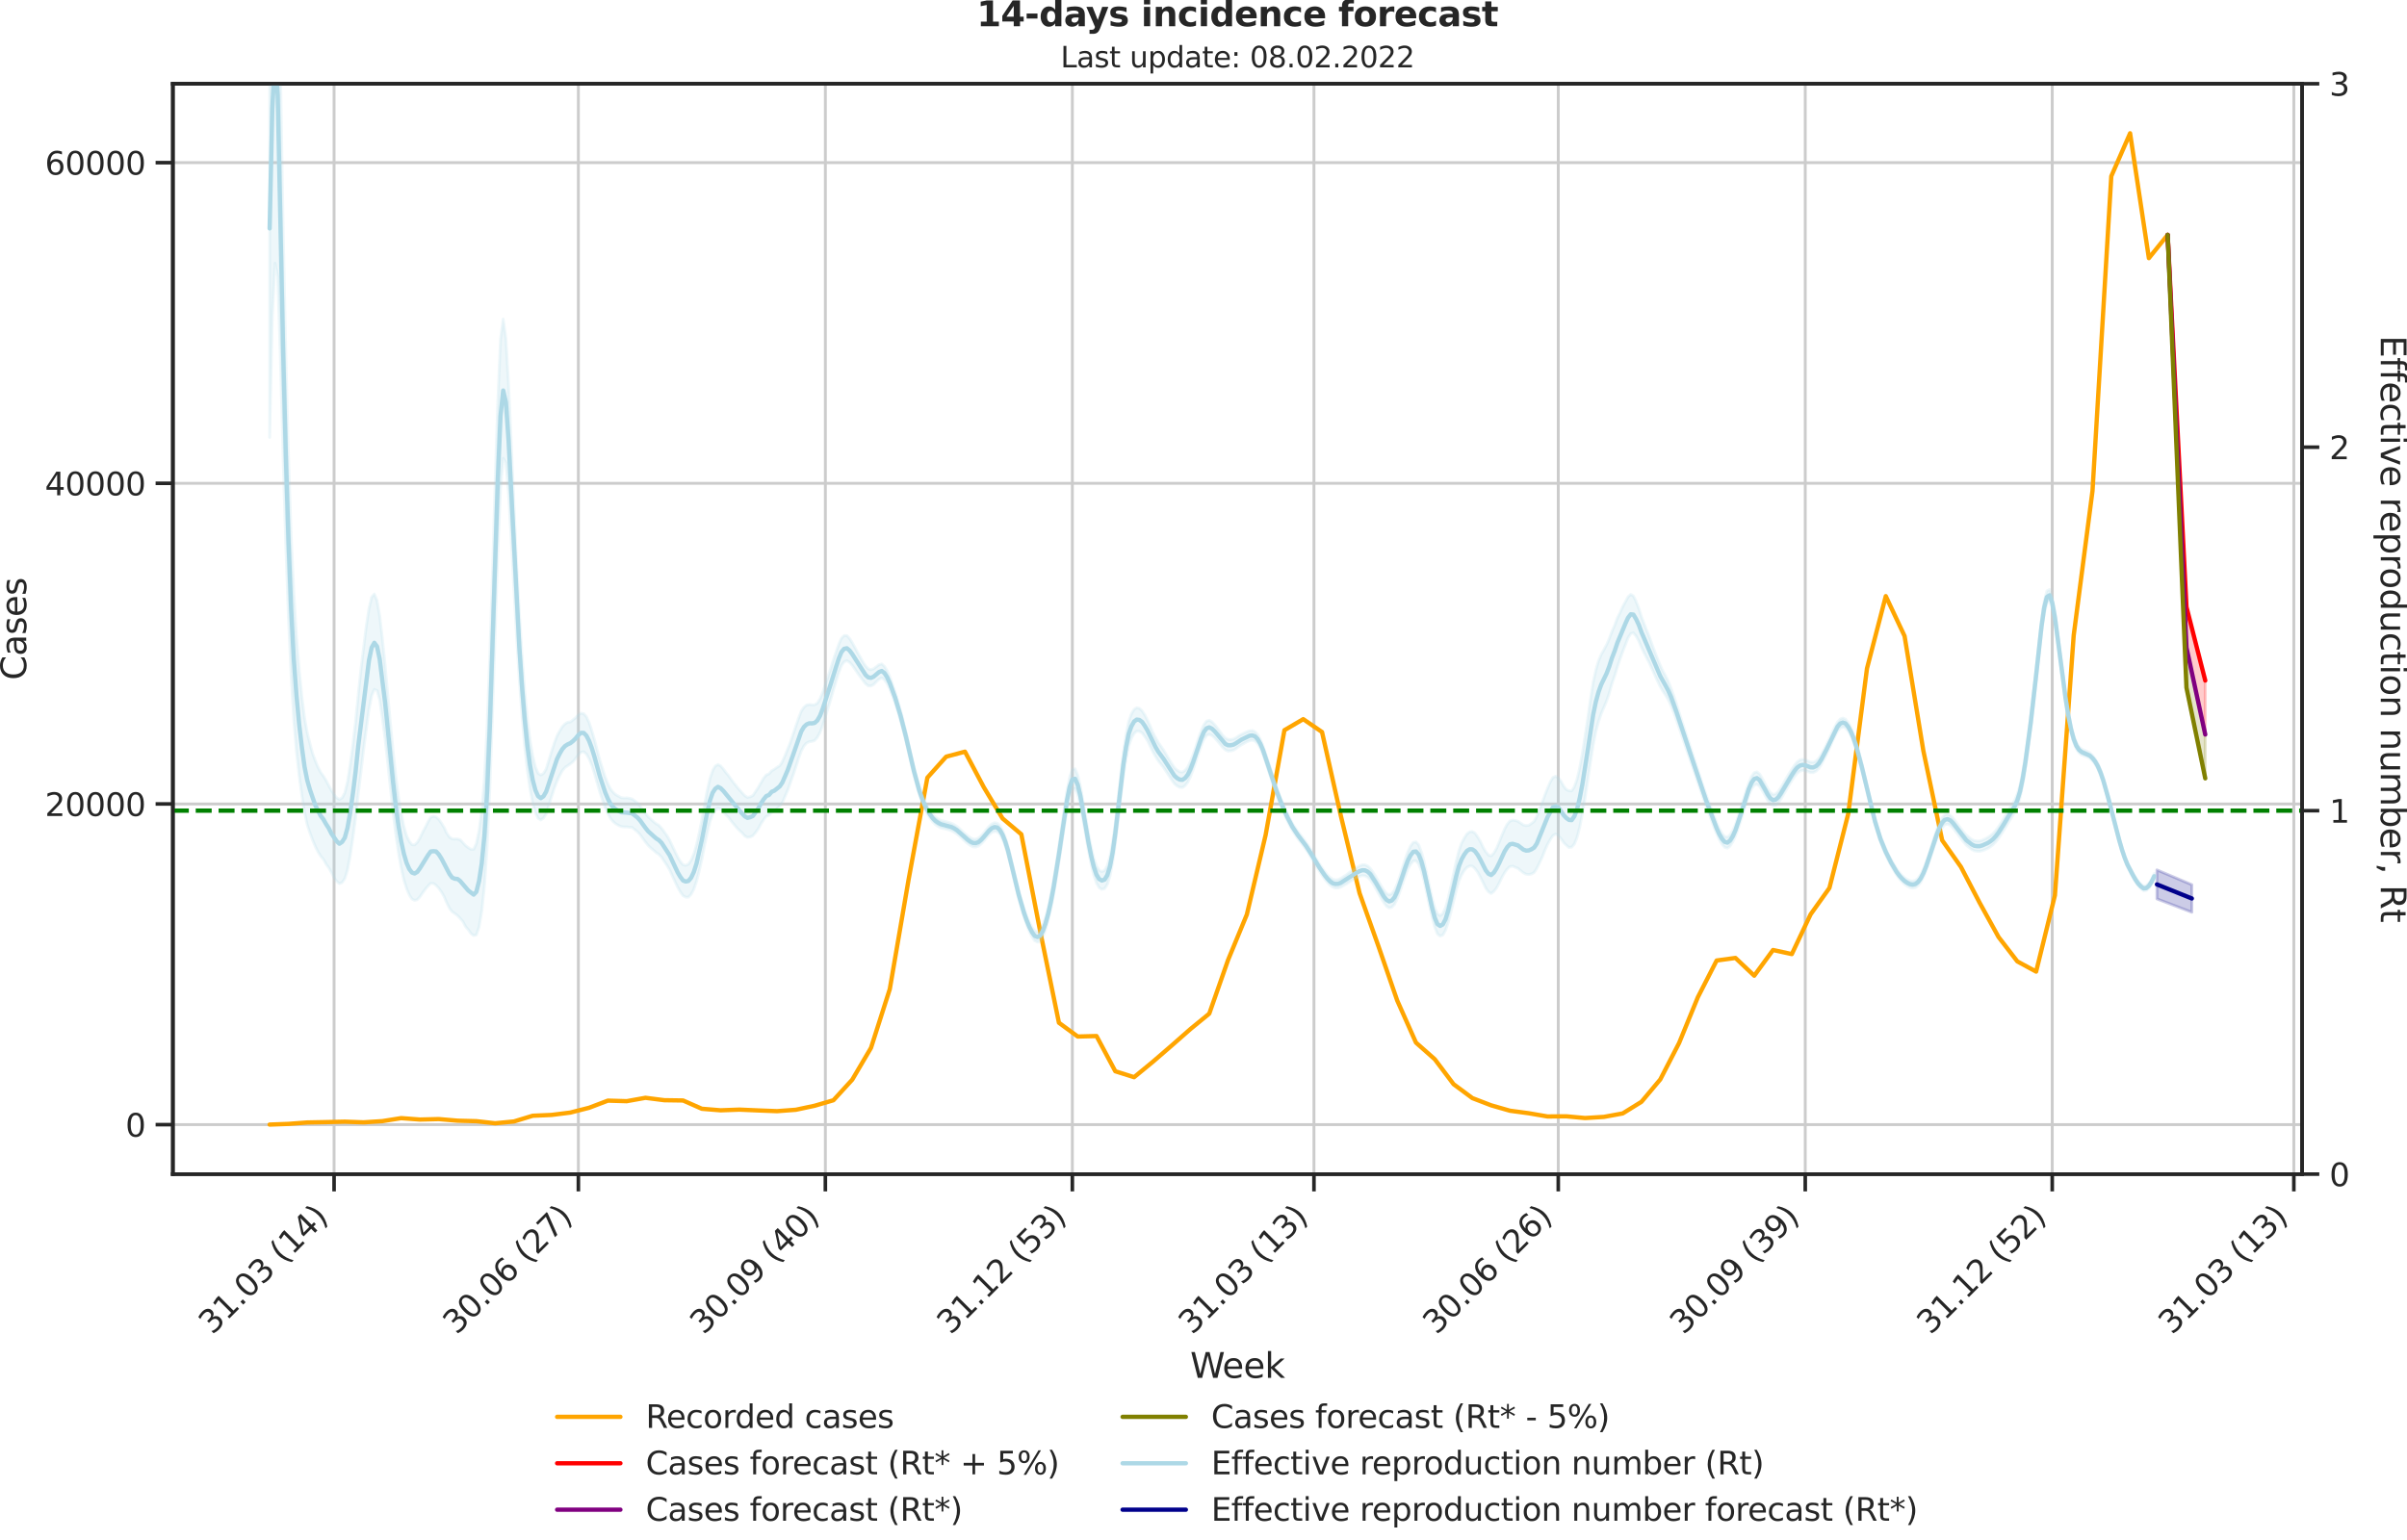 <?xml version="1.0" encoding="utf-8" standalone="no"?>
<!DOCTYPE svg PUBLIC "-//W3C//DTD SVG 1.1//EN"
  "http://www.w3.org/Graphics/SVG/1.1/DTD/svg11.dtd">
<svg xmlns:xlink="http://www.w3.org/1999/xlink" width="836.966pt" height="535.652pt" viewBox="0 0 836.966 535.652" xmlns="http://www.w3.org/2000/svg" version="1.1">
 <defs>
  <style type="text/css">*{stroke-linejoin: round; stroke-linecap: butt}</style>
 </defs>
 <g id="figure_1">
  <g id="patch_1">
   <path d="M -0 535.652 
L 836.966 535.652 
L 836.966 0 
L -0 0 
L -0 535.652 
z
" style="fill: none"/>
  </g>
  <g id="axes_1">
   <g id="patch_2">
    <path d="M 60.108 408.402 
L 800.467 408.402 
L 800.467 29.118 
L 60.108 29.118 
L 60.108 408.402 
z
" style="fill: none"/>
   </g>
   <g id="matplotlib.axis_1">
    <g id="xtick_1">
     <g id="line2d_1">
      <path d="M 116.164 408.402 
L 116.164 29.118 
" clip-path="url(#p36b941c7c0)" style="fill: none; stroke: #cccccc; stroke-linecap: round"/>
     </g>
     <g id="line2d_2">
      <defs>
       <path id="m611c2d0331" d="M 0 0 
L 0 6 
" style="stroke: #262626; stroke-width: 1.25"/>
      </defs>
      <g>
       <use xlink:href="#m611c2d0331" x="116.164" y="408.402" style="fill: #262626; stroke: #262626; stroke-width: 1.25"/>
      </g>
     </g>
     <g id="text_1">
      <!-- 31.03 (14) -->
      <g style="fill: #262626" transform="translate(73.84 464.519)rotate(-45)scale(0.11 -0.11)">
       <defs>
        <path id="DejaVuSans-33" d="M 2597 2516 
Q 3050 2419 3304 2112 
Q 3559 1806 3559 1356 
Q 3559 666 3084 287 
Q 2609 -91 1734 -91 
Q 1441 -91 1130 -33 
Q 819 25 488 141 
L 488 750 
Q 750 597 1062 519 
Q 1375 441 1716 441 
Q 2309 441 2620 675 
Q 2931 909 2931 1356 
Q 2931 1769 2642 2001 
Q 2353 2234 1838 2234 
L 1294 2234 
L 1294 2753 
L 1863 2753 
Q 2328 2753 2575 2939 
Q 2822 3125 2822 3475 
Q 2822 3834 2567 4026 
Q 2313 4219 1838 4219 
Q 1578 4219 1281 4162 
Q 984 4106 628 3988 
L 628 4550 
Q 988 4650 1302 4700 
Q 1616 4750 1894 4750 
Q 2613 4750 3031 4423 
Q 3450 4097 3450 3541 
Q 3450 3153 3228 2886 
Q 3006 2619 2597 2516 
z
" transform="scale(0.016)"/>
        <path id="DejaVuSans-31" d="M 794 531 
L 1825 531 
L 1825 4091 
L 703 3866 
L 703 4441 
L 1819 4666 
L 2450 4666 
L 2450 531 
L 3481 531 
L 3481 0 
L 794 0 
L 794 531 
z
" transform="scale(0.016)"/>
        <path id="DejaVuSans-2e" d="M 684 794 
L 1344 794 
L 1344 0 
L 684 0 
L 684 794 
z
" transform="scale(0.016)"/>
        <path id="DejaVuSans-30" d="M 2034 4250 
Q 1547 4250 1301 3770 
Q 1056 3291 1056 2328 
Q 1056 1369 1301 889 
Q 1547 409 2034 409 
Q 2525 409 2770 889 
Q 3016 1369 3016 2328 
Q 3016 3291 2770 3770 
Q 2525 4250 2034 4250 
z
M 2034 4750 
Q 2819 4750 3233 4129 
Q 3647 3509 3647 2328 
Q 3647 1150 3233 529 
Q 2819 -91 2034 -91 
Q 1250 -91 836 529 
Q 422 1150 422 2328 
Q 422 3509 836 4129 
Q 1250 4750 2034 4750 
z
" transform="scale(0.016)"/>
        <path id="DejaVuSans-20" transform="scale(0.016)"/>
        <path id="DejaVuSans-28" d="M 1984 4856 
Q 1566 4138 1362 3434 
Q 1159 2731 1159 2009 
Q 1159 1288 1364 580 
Q 1569 -128 1984 -844 
L 1484 -844 
Q 1016 -109 783 600 
Q 550 1309 550 2009 
Q 550 2706 781 3412 
Q 1013 4119 1484 4856 
L 1984 4856 
z
" transform="scale(0.016)"/>
        <path id="DejaVuSans-34" d="M 2419 4116 
L 825 1625 
L 2419 1625 
L 2419 4116 
z
M 2253 4666 
L 3047 4666 
L 3047 1625 
L 3713 1625 
L 3713 1100 
L 3047 1100 
L 3047 0 
L 2419 0 
L 2419 1100 
L 313 1100 
L 313 1709 
L 2253 4666 
z
" transform="scale(0.016)"/>
        <path id="DejaVuSans-29" d="M 513 4856 
L 1013 4856 
Q 1481 4119 1714 3412 
Q 1947 2706 1947 2009 
Q 1947 1309 1714 600 
Q 1481 -109 1013 -844 
L 513 -844 
Q 928 -128 1133 580 
Q 1338 1288 1338 2009 
Q 1338 2731 1133 3434 
Q 928 4138 513 4856 
z
" transform="scale(0.016)"/>
       </defs>
       <use xlink:href="#DejaVuSans-33"/>
       <use xlink:href="#DejaVuSans-31" x="63.623"/>
       <use xlink:href="#DejaVuSans-2e" x="127.246"/>
       <use xlink:href="#DejaVuSans-30" x="159.033"/>
       <use xlink:href="#DejaVuSans-33" x="222.656"/>
       <use xlink:href="#DejaVuSans-20" x="286.279"/>
       <use xlink:href="#DejaVuSans-28" x="318.066"/>
       <use xlink:href="#DejaVuSans-31" x="357.08"/>
       <use xlink:href="#DejaVuSans-34" x="420.703"/>
       <use xlink:href="#DejaVuSans-29" x="484.326"/>
      </g>
     </g>
    </g>
    <g id="xtick_2">
     <g id="line2d_3">
      <path d="M 201.113 408.402 
L 201.113 29.118 
" clip-path="url(#p36b941c7c0)" style="fill: none; stroke: #cccccc; stroke-linecap: round"/>
     </g>
     <g id="line2d_4">
      <g>
       <use xlink:href="#m611c2d0331" x="201.113" y="408.402" style="fill: #262626; stroke: #262626; stroke-width: 1.25"/>
      </g>
     </g>
     <g id="text_2">
      <!-- 30.06 (27) -->
      <g style="fill: #262626" transform="translate(158.789 464.519)rotate(-45)scale(0.11 -0.11)">
       <defs>
        <path id="DejaVuSans-36" d="M 2113 2584 
Q 1688 2584 1439 2293 
Q 1191 2003 1191 1497 
Q 1191 994 1439 701 
Q 1688 409 2113 409 
Q 2538 409 2786 701 
Q 3034 994 3034 1497 
Q 3034 2003 2786 2293 
Q 2538 2584 2113 2584 
z
M 3366 4563 
L 3366 3988 
Q 3128 4100 2886 4159 
Q 2644 4219 2406 4219 
Q 1781 4219 1451 3797 
Q 1122 3375 1075 2522 
Q 1259 2794 1537 2939 
Q 1816 3084 2150 3084 
Q 2853 3084 3261 2657 
Q 3669 2231 3669 1497 
Q 3669 778 3244 343 
Q 2819 -91 2113 -91 
Q 1303 -91 875 529 
Q 447 1150 447 2328 
Q 447 3434 972 4092 
Q 1497 4750 2381 4750 
Q 2619 4750 2861 4703 
Q 3103 4656 3366 4563 
z
" transform="scale(0.016)"/>
        <path id="DejaVuSans-32" d="M 1228 531 
L 3431 531 
L 3431 0 
L 469 0 
L 469 531 
Q 828 903 1448 1529 
Q 2069 2156 2228 2338 
Q 2531 2678 2651 2914 
Q 2772 3150 2772 3378 
Q 2772 3750 2511 3984 
Q 2250 4219 1831 4219 
Q 1534 4219 1204 4116 
Q 875 4013 500 3803 
L 500 4441 
Q 881 4594 1212 4672 
Q 1544 4750 1819 4750 
Q 2544 4750 2975 4387 
Q 3406 4025 3406 3419 
Q 3406 3131 3298 2873 
Q 3191 2616 2906 2266 
Q 2828 2175 2409 1742 
Q 1991 1309 1228 531 
z
" transform="scale(0.016)"/>
        <path id="DejaVuSans-37" d="M 525 4666 
L 3525 4666 
L 3525 4397 
L 1831 0 
L 1172 0 
L 2766 4134 
L 525 4134 
L 525 4666 
z
" transform="scale(0.016)"/>
       </defs>
       <use xlink:href="#DejaVuSans-33"/>
       <use xlink:href="#DejaVuSans-30" x="63.623"/>
       <use xlink:href="#DejaVuSans-2e" x="127.246"/>
       <use xlink:href="#DejaVuSans-30" x="159.033"/>
       <use xlink:href="#DejaVuSans-36" x="222.656"/>
       <use xlink:href="#DejaVuSans-20" x="286.279"/>
       <use xlink:href="#DejaVuSans-28" x="318.066"/>
       <use xlink:href="#DejaVuSans-32" x="357.08"/>
       <use xlink:href="#DejaVuSans-37" x="420.703"/>
       <use xlink:href="#DejaVuSans-29" x="484.326"/>
      </g>
     </g>
    </g>
    <g id="xtick_3">
     <g id="line2d_5">
      <path d="M 286.995 408.402 
L 286.995 29.118 
" clip-path="url(#p36b941c7c0)" style="fill: none; stroke: #cccccc; stroke-linecap: round"/>
     </g>
     <g id="line2d_6">
      <g>
       <use xlink:href="#m611c2d0331" x="286.995" y="408.402" style="fill: #262626; stroke: #262626; stroke-width: 1.25"/>
      </g>
     </g>
     <g id="text_3">
      <!-- 30.09 (40) -->
      <g style="fill: #262626" transform="translate(244.671 464.519)rotate(-45)scale(0.11 -0.11)">
       <defs>
        <path id="DejaVuSans-39" d="M 703 97 
L 703 672 
Q 941 559 1184 500 
Q 1428 441 1663 441 
Q 2288 441 2617 861 
Q 2947 1281 2994 2138 
Q 2813 1869 2534 1725 
Q 2256 1581 1919 1581 
Q 1219 1581 811 2004 
Q 403 2428 403 3163 
Q 403 3881 828 4315 
Q 1253 4750 1959 4750 
Q 2769 4750 3195 4129 
Q 3622 3509 3622 2328 
Q 3622 1225 3098 567 
Q 2575 -91 1691 -91 
Q 1453 -91 1209 -44 
Q 966 3 703 97 
z
M 1959 2075 
Q 2384 2075 2632 2365 
Q 2881 2656 2881 3163 
Q 2881 3666 2632 3958 
Q 2384 4250 1959 4250 
Q 1534 4250 1286 3958 
Q 1038 3666 1038 3163 
Q 1038 2656 1286 2365 
Q 1534 2075 1959 2075 
z
" transform="scale(0.016)"/>
       </defs>
       <use xlink:href="#DejaVuSans-33"/>
       <use xlink:href="#DejaVuSans-30" x="63.623"/>
       <use xlink:href="#DejaVuSans-2e" x="127.246"/>
       <use xlink:href="#DejaVuSans-30" x="159.033"/>
       <use xlink:href="#DejaVuSans-39" x="222.656"/>
       <use xlink:href="#DejaVuSans-20" x="286.279"/>
       <use xlink:href="#DejaVuSans-28" x="318.066"/>
       <use xlink:href="#DejaVuSans-34" x="357.08"/>
       <use xlink:href="#DejaVuSans-30" x="420.703"/>
       <use xlink:href="#DejaVuSans-29" x="484.326"/>
      </g>
     </g>
    </g>
    <g id="xtick_4">
     <g id="line2d_7">
      <path d="M 372.877 408.402 
L 372.877 29.118 
" clip-path="url(#p36b941c7c0)" style="fill: none; stroke: #cccccc; stroke-linecap: round"/>
     </g>
     <g id="line2d_8">
      <g>
       <use xlink:href="#m611c2d0331" x="372.877" y="408.402" style="fill: #262626; stroke: #262626; stroke-width: 1.25"/>
      </g>
     </g>
     <g id="text_4">
      <!-- 31.12 (53) -->
      <g style="fill: #262626" transform="translate(330.553 464.519)rotate(-45)scale(0.11 -0.11)">
       <defs>
        <path id="DejaVuSans-35" d="M 691 4666 
L 3169 4666 
L 3169 4134 
L 1269 4134 
L 1269 2991 
Q 1406 3038 1543 3061 
Q 1681 3084 1819 3084 
Q 2600 3084 3056 2656 
Q 3513 2228 3513 1497 
Q 3513 744 3044 326 
Q 2575 -91 1722 -91 
Q 1428 -91 1123 -41 
Q 819 9 494 109 
L 494 744 
Q 775 591 1075 516 
Q 1375 441 1709 441 
Q 2250 441 2565 725 
Q 2881 1009 2881 1497 
Q 2881 1984 2565 2268 
Q 2250 2553 1709 2553 
Q 1456 2553 1204 2497 
Q 953 2441 691 2322 
L 691 4666 
z
" transform="scale(0.016)"/>
       </defs>
       <use xlink:href="#DejaVuSans-33"/>
       <use xlink:href="#DejaVuSans-31" x="63.623"/>
       <use xlink:href="#DejaVuSans-2e" x="127.246"/>
       <use xlink:href="#DejaVuSans-31" x="159.033"/>
       <use xlink:href="#DejaVuSans-32" x="222.656"/>
       <use xlink:href="#DejaVuSans-20" x="286.279"/>
       <use xlink:href="#DejaVuSans-28" x="318.066"/>
       <use xlink:href="#DejaVuSans-35" x="357.08"/>
       <use xlink:href="#DejaVuSans-33" x="420.703"/>
       <use xlink:href="#DejaVuSans-29" x="484.326"/>
      </g>
     </g>
    </g>
    <g id="xtick_5">
     <g id="line2d_9">
      <path d="M 456.892 408.402 
L 456.892 29.118 
" clip-path="url(#p36b941c7c0)" style="fill: none; stroke: #cccccc; stroke-linecap: round"/>
     </g>
     <g id="line2d_10">
      <g>
       <use xlink:href="#m611c2d0331" x="456.892" y="408.402" style="fill: #262626; stroke: #262626; stroke-width: 1.25"/>
      </g>
     </g>
     <g id="text_5">
      <!-- 31.03 (13) -->
      <g style="fill: #262626" transform="translate(414.568 464.519)rotate(-45)scale(0.11 -0.11)">
       <use xlink:href="#DejaVuSans-33"/>
       <use xlink:href="#DejaVuSans-31" x="63.623"/>
       <use xlink:href="#DejaVuSans-2e" x="127.246"/>
       <use xlink:href="#DejaVuSans-30" x="159.033"/>
       <use xlink:href="#DejaVuSans-33" x="222.656"/>
       <use xlink:href="#DejaVuSans-20" x="286.279"/>
       <use xlink:href="#DejaVuSans-28" x="318.066"/>
       <use xlink:href="#DejaVuSans-31" x="357.08"/>
       <use xlink:href="#DejaVuSans-33" x="420.703"/>
       <use xlink:href="#DejaVuSans-29" x="484.326"/>
      </g>
     </g>
    </g>
    <g id="xtick_6">
     <g id="line2d_11">
      <path d="M 541.841 408.402 
L 541.841 29.118 
" clip-path="url(#p36b941c7c0)" style="fill: none; stroke: #cccccc; stroke-linecap: round"/>
     </g>
     <g id="line2d_12">
      <g>
       <use xlink:href="#m611c2d0331" x="541.841" y="408.402" style="fill: #262626; stroke: #262626; stroke-width: 1.25"/>
      </g>
     </g>
     <g id="text_6">
      <!-- 30.06 (26) -->
      <g style="fill: #262626" transform="translate(499.517 464.519)rotate(-45)scale(0.11 -0.11)">
       <use xlink:href="#DejaVuSans-33"/>
       <use xlink:href="#DejaVuSans-30" x="63.623"/>
       <use xlink:href="#DejaVuSans-2e" x="127.246"/>
       <use xlink:href="#DejaVuSans-30" x="159.033"/>
       <use xlink:href="#DejaVuSans-36" x="222.656"/>
       <use xlink:href="#DejaVuSans-20" x="286.279"/>
       <use xlink:href="#DejaVuSans-28" x="318.066"/>
       <use xlink:href="#DejaVuSans-32" x="357.08"/>
       <use xlink:href="#DejaVuSans-36" x="420.703"/>
       <use xlink:href="#DejaVuSans-29" x="484.326"/>
      </g>
     </g>
    </g>
    <g id="xtick_7">
     <g id="line2d_13">
      <path d="M 627.723 408.402 
L 627.723 29.118 
" clip-path="url(#p36b941c7c0)" style="fill: none; stroke: #cccccc; stroke-linecap: round"/>
     </g>
     <g id="line2d_14">
      <g>
       <use xlink:href="#m611c2d0331" x="627.723" y="408.402" style="fill: #262626; stroke: #262626; stroke-width: 1.25"/>
      </g>
     </g>
     <g id="text_7">
      <!-- 30.09 (39) -->
      <g style="fill: #262626" transform="translate(585.399 464.519)rotate(-45)scale(0.11 -0.11)">
       <use xlink:href="#DejaVuSans-33"/>
       <use xlink:href="#DejaVuSans-30" x="63.623"/>
       <use xlink:href="#DejaVuSans-2e" x="127.246"/>
       <use xlink:href="#DejaVuSans-30" x="159.033"/>
       <use xlink:href="#DejaVuSans-39" x="222.656"/>
       <use xlink:href="#DejaVuSans-20" x="286.279"/>
       <use xlink:href="#DejaVuSans-28" x="318.066"/>
       <use xlink:href="#DejaVuSans-33" x="357.08"/>
       <use xlink:href="#DejaVuSans-39" x="420.703"/>
       <use xlink:href="#DejaVuSans-29" x="484.326"/>
      </g>
     </g>
    </g>
    <g id="xtick_8">
     <g id="line2d_15">
      <path d="M 713.605 408.402 
L 713.605 29.118 
" clip-path="url(#p36b941c7c0)" style="fill: none; stroke: #cccccc; stroke-linecap: round"/>
     </g>
     <g id="line2d_16">
      <g>
       <use xlink:href="#m611c2d0331" x="713.605" y="408.402" style="fill: #262626; stroke: #262626; stroke-width: 1.25"/>
      </g>
     </g>
     <g id="text_8">
      <!-- 31.12 (52) -->
      <g style="fill: #262626" transform="translate(671.281 464.519)rotate(-45)scale(0.11 -0.11)">
       <use xlink:href="#DejaVuSans-33"/>
       <use xlink:href="#DejaVuSans-31" x="63.623"/>
       <use xlink:href="#DejaVuSans-2e" x="127.246"/>
       <use xlink:href="#DejaVuSans-31" x="159.033"/>
       <use xlink:href="#DejaVuSans-32" x="222.656"/>
       <use xlink:href="#DejaVuSans-20" x="286.279"/>
       <use xlink:href="#DejaVuSans-28" x="318.066"/>
       <use xlink:href="#DejaVuSans-35" x="357.08"/>
       <use xlink:href="#DejaVuSans-32" x="420.703"/>
       <use xlink:href="#DejaVuSans-29" x="484.326"/>
      </g>
     </g>
    </g>
    <g id="xtick_9">
     <g id="line2d_17">
      <path d="M 797.62 408.402 
L 797.62 29.118 
" clip-path="url(#p36b941c7c0)" style="fill: none; stroke: #cccccc; stroke-linecap: round"/>
     </g>
     <g id="line2d_18">
      <g>
       <use xlink:href="#m611c2d0331" x="797.62" y="408.402" style="fill: #262626; stroke: #262626; stroke-width: 1.25"/>
      </g>
     </g>
     <g id="text_9">
      <!-- 31.03 (13) -->
      <g style="fill: #262626" transform="translate(755.296 464.519)rotate(-45)scale(0.11 -0.11)">
       <use xlink:href="#DejaVuSans-33"/>
       <use xlink:href="#DejaVuSans-31" x="63.623"/>
       <use xlink:href="#DejaVuSans-2e" x="127.246"/>
       <use xlink:href="#DejaVuSans-30" x="159.033"/>
       <use xlink:href="#DejaVuSans-33" x="222.656"/>
       <use xlink:href="#DejaVuSans-20" x="286.279"/>
       <use xlink:href="#DejaVuSans-28" x="318.066"/>
       <use xlink:href="#DejaVuSans-31" x="357.08"/>
       <use xlink:href="#DejaVuSans-33" x="420.703"/>
       <use xlink:href="#DejaVuSans-29" x="484.326"/>
      </g>
     </g>
    </g>
    <g id="text_10">
     <!-- Week -->
     <g style="fill: #262626" transform="translate(413.849 479.255)scale(0.12 -0.12)">
      <defs>
       <path id="DejaVuSans-57" d="M 213 4666 
L 850 4666 
L 1831 722 
L 2809 4666 
L 3519 4666 
L 4500 722 
L 5478 4666 
L 6119 4666 
L 4947 0 
L 4153 0 
L 3169 4050 
L 2175 0 
L 1381 0 
L 213 4666 
z
" transform="scale(0.016)"/>
       <path id="DejaVuSans-65" d="M 3597 1894 
L 3597 1613 
L 953 1613 
Q 991 1019 1311 708 
Q 1631 397 2203 397 
Q 2534 397 2845 478 
Q 3156 559 3463 722 
L 3463 178 
Q 3153 47 2828 -22 
Q 2503 -91 2169 -91 
Q 1331 -91 842 396 
Q 353 884 353 1716 
Q 353 2575 817 3079 
Q 1281 3584 2069 3584 
Q 2775 3584 3186 3129 
Q 3597 2675 3597 1894 
z
M 3022 2063 
Q 3016 2534 2758 2815 
Q 2500 3097 2075 3097 
Q 1594 3097 1305 2825 
Q 1016 2553 972 2059 
L 3022 2063 
z
" transform="scale(0.016)"/>
       <path id="DejaVuSans-6b" d="M 581 4863 
L 1159 4863 
L 1159 1991 
L 2875 3500 
L 3609 3500 
L 1753 1863 
L 3688 0 
L 2938 0 
L 1159 1709 
L 1159 0 
L 581 0 
L 581 4863 
z
" transform="scale(0.016)"/>
      </defs>
      <use xlink:href="#DejaVuSans-57"/>
      <use xlink:href="#DejaVuSans-65" x="93.002"/>
      <use xlink:href="#DejaVuSans-65" x="154.525"/>
      <use xlink:href="#DejaVuSans-6b" x="216.049"/>
     </g>
    </g>
   </g>
   <g id="matplotlib.axis_2">
    <g id="ytick_1">
     <g id="line2d_19">
      <path d="M 60.108 391.184 
L 800.467 391.184 
" clip-path="url(#p36b941c7c0)" style="fill: none; stroke: #cccccc; stroke-linecap: round"/>
     </g>
     <g id="line2d_20">
      <defs>
       <path id="m1c3fb2c96a" d="M 0 0 
L -6 0 
" style="stroke: #262626; stroke-width: 1.25"/>
      </defs>
      <g>
       <use xlink:href="#m1c3fb2c96a" x="60.108" y="391.184" style="fill: #262626; stroke: #262626; stroke-width: 1.25"/>
      </g>
     </g>
     <g id="text_11">
      <!-- 0 -->
      <g style="fill: #262626" transform="translate(43.609 395.363)scale(0.11 -0.11)">
       <use xlink:href="#DejaVuSans-30"/>
      </g>
     </g>
    </g>
    <g id="ytick_2">
     <g id="line2d_21">
      <path d="M 60.108 279.646 
L 800.467 279.646 
" clip-path="url(#p36b941c7c0)" style="fill: none; stroke: #cccccc; stroke-linecap: round"/>
     </g>
     <g id="line2d_22">
      <g>
       <use xlink:href="#m1c3fb2c96a" x="60.108" y="279.646" style="fill: #262626; stroke: #262626; stroke-width: 1.25"/>
      </g>
     </g>
     <g id="text_12">
      <!-- 20000 -->
      <g style="fill: #262626" transform="translate(15.614 283.825)scale(0.11 -0.11)">
       <use xlink:href="#DejaVuSans-32"/>
       <use xlink:href="#DejaVuSans-30" x="63.623"/>
       <use xlink:href="#DejaVuSans-30" x="127.246"/>
       <use xlink:href="#DejaVuSans-30" x="190.869"/>
       <use xlink:href="#DejaVuSans-30" x="254.492"/>
      </g>
     </g>
    </g>
    <g id="ytick_3">
     <g id="line2d_23">
      <path d="M 60.108 168.108 
L 800.467 168.108 
" clip-path="url(#p36b941c7c0)" style="fill: none; stroke: #cccccc; stroke-linecap: round"/>
     </g>
     <g id="line2d_24">
      <g>
       <use xlink:href="#m1c3fb2c96a" x="60.108" y="168.108" style="fill: #262626; stroke: #262626; stroke-width: 1.25"/>
      </g>
     </g>
     <g id="text_13">
      <!-- 40000 -->
      <g style="fill: #262626" transform="translate(15.614 172.287)scale(0.11 -0.11)">
       <use xlink:href="#DejaVuSans-34"/>
       <use xlink:href="#DejaVuSans-30" x="63.623"/>
       <use xlink:href="#DejaVuSans-30" x="127.246"/>
       <use xlink:href="#DejaVuSans-30" x="190.869"/>
       <use xlink:href="#DejaVuSans-30" x="254.492"/>
      </g>
     </g>
    </g>
    <g id="ytick_4">
     <g id="line2d_25">
      <path d="M 60.108 56.57 
L 800.467 56.57 
" clip-path="url(#p36b941c7c0)" style="fill: none; stroke: #cccccc; stroke-linecap: round"/>
     </g>
     <g id="line2d_26">
      <g>
       <use xlink:href="#m1c3fb2c96a" x="60.108" y="56.57" style="fill: #262626; stroke: #262626; stroke-width: 1.25"/>
      </g>
     </g>
     <g id="text_14">
      <!-- 60000 -->
      <g style="fill: #262626" transform="translate(15.614 60.749)scale(0.11 -0.11)">
       <use xlink:href="#DejaVuSans-36"/>
       <use xlink:href="#DejaVuSans-30" x="63.623"/>
       <use xlink:href="#DejaVuSans-30" x="127.246"/>
       <use xlink:href="#DejaVuSans-30" x="190.869"/>
       <use xlink:href="#DejaVuSans-30" x="254.492"/>
      </g>
     </g>
    </g>
    <g id="text_15">
     <!-- Cases -->
     <g style="fill: #262626" transform="translate(9.118 236.57)rotate(-90)scale(0.12 -0.12)">
      <defs>
       <path id="DejaVuSans-43" d="M 4122 4306 
L 4122 3641 
Q 3803 3938 3442 4084 
Q 3081 4231 2675 4231 
Q 1875 4231 1450 3742 
Q 1025 3253 1025 2328 
Q 1025 1406 1450 917 
Q 1875 428 2675 428 
Q 3081 428 3442 575 
Q 3803 722 4122 1019 
L 4122 359 
Q 3791 134 3420 21 
Q 3050 -91 2638 -91 
Q 1578 -91 968 557 
Q 359 1206 359 2328 
Q 359 3453 968 4101 
Q 1578 4750 2638 4750 
Q 3056 4750 3426 4639 
Q 3797 4528 4122 4306 
z
" transform="scale(0.016)"/>
       <path id="DejaVuSans-61" d="M 2194 1759 
Q 1497 1759 1228 1600 
Q 959 1441 959 1056 
Q 959 750 1161 570 
Q 1363 391 1709 391 
Q 2188 391 2477 730 
Q 2766 1069 2766 1631 
L 2766 1759 
L 2194 1759 
z
M 3341 1997 
L 3341 0 
L 2766 0 
L 2766 531 
Q 2569 213 2275 61 
Q 1981 -91 1556 -91 
Q 1019 -91 701 211 
Q 384 513 384 1019 
Q 384 1609 779 1909 
Q 1175 2209 1959 2209 
L 2766 2209 
L 2766 2266 
Q 2766 2663 2505 2880 
Q 2244 3097 1772 3097 
Q 1472 3097 1187 3025 
Q 903 2953 641 2809 
L 641 3341 
Q 956 3463 1253 3523 
Q 1550 3584 1831 3584 
Q 2591 3584 2966 3190 
Q 3341 2797 3341 1997 
z
" transform="scale(0.016)"/>
       <path id="DejaVuSans-73" d="M 2834 3397 
L 2834 2853 
Q 2591 2978 2328 3040 
Q 2066 3103 1784 3103 
Q 1356 3103 1142 2972 
Q 928 2841 928 2578 
Q 928 2378 1081 2264 
Q 1234 2150 1697 2047 
L 1894 2003 
Q 2506 1872 2764 1633 
Q 3022 1394 3022 966 
Q 3022 478 2636 193 
Q 2250 -91 1575 -91 
Q 1294 -91 989 -36 
Q 684 19 347 128 
L 347 722 
Q 666 556 975 473 
Q 1284 391 1588 391 
Q 1994 391 2212 530 
Q 2431 669 2431 922 
Q 2431 1156 2273 1281 
Q 2116 1406 1581 1522 
L 1381 1569 
Q 847 1681 609 1914 
Q 372 2147 372 2553 
Q 372 3047 722 3315 
Q 1072 3584 1716 3584 
Q 2034 3584 2315 3537 
Q 2597 3491 2834 3397 
z
" transform="scale(0.016)"/>
      </defs>
      <use xlink:href="#DejaVuSans-43"/>
      <use xlink:href="#DejaVuSans-61" x="69.824"/>
      <use xlink:href="#DejaVuSans-73" x="131.104"/>
      <use xlink:href="#DejaVuSans-65" x="183.203"/>
      <use xlink:href="#DejaVuSans-73" x="244.727"/>
     </g>
    </g>
   </g>
   <g id="PolyCollection_1">
    <defs>
     <path id="md4df34d637" d="M 753.746 -453.959 
L 753.746 -453.959 
L 760.28 -324.535 
L 766.815 -298.942 
L 766.815 -280.165 
L 766.815 -280.165 
L 760.28 -310.403 
L 753.746 -453.959 
z
" style="stroke: #ff0000; stroke-opacity: 0.2"/>
    </defs>
    <g clip-path="url(#p36b941c7c0)">
     <use xlink:href="#md4df34d637" x="0" y="535.652" style="fill: #ff0000; fill-opacity: 0.2; stroke: #ff0000; stroke-opacity: 0.2"/>
    </g>
   </g>
   <g id="PolyCollection_2">
    <defs>
     <path id="m13adb437f4" d="M 753.746 -453.959 
L 753.746 -453.959 
L 760.28 -310.403 
L 766.815 -280.165 
L 766.815 -264.92 
L 766.815 -264.92 
L 760.28 -296.466 
L 753.746 -453.959 
z
" style="stroke: #808000; stroke-opacity: 0.2"/>
    </defs>
    <g clip-path="url(#p36b941c7c0)">
     <use xlink:href="#m13adb437f4" x="0" y="535.652" style="fill: #808000; fill-opacity: 0.2; stroke: #808000; stroke-opacity: 0.2"/>
    </g>
   </g>
   <g id="line2d_27">
    <path d="M 93.76 391.162 
L 100.295 390.922 
L 106.829 390.426 
L 113.364 390.298 
L 119.898 390.153 
L 126.433 390.381 
L 132.967 389.963 
L 139.502 388.92 
L 146.036 389.411 
L 152.571 389.249 
L 159.105 389.812 
L 165.64 389.98 
L 172.174 390.705 
L 178.709 390.08 
L 185.243 388.089 
L 191.778 387.805 
L 198.312 386.985 
L 204.847 385.317 
L 211.381 382.83 
L 217.916 383.025 
L 224.45 381.849 
L 230.985 382.685 
L 237.519 382.78 
L 244.054 385.663 
L 250.588 386.198 
L 257.123 385.959 
L 263.657 386.243 
L 270.192 386.494 
L 276.727 386.009 
L 283.261 384.615 
L 289.796 382.702 
L 296.33 375.563 
L 302.865 364.476 
L 309.399 344.037 
L 315.934 305.958 
L 322.468 270.494 
L 329.003 263.194 
L 335.537 261.454 
L 342.072 273.79 
L 348.606 284.682 
L 355.141 290.198 
L 361.675 323.832 
L 368.21 355.743 
L 374.744 360.534 
L 381.279 360.366 
L 387.813 372.613 
L 394.348 374.677 
L 400.882 369.312 
L 407.417 363.668 
L 413.951 357.924 
L 420.486 352.575 
L 427.02 333.926 
L 433.555 318.099 
L 440.089 290.426 
L 446.624 253.981 
L 453.158 250.144 
L 459.693 254.611 
L 466.227 283.706 
L 472.762 310.698 
L 479.296 329.074 
L 485.831 347.986 
L 492.365 362.658 
L 498.9 368.43 
L 505.434 377.108 
L 511.969 381.949 
L 518.503 384.464 
L 525.038 386.343 
L 531.572 387.219 
L 538.107 388.34 
L 544.641 388.29 
L 551.176 388.887 
L 557.71 388.485 
L 564.245 387.286 
L 570.779 383.237 
L 577.314 375.463 
L 583.848 362.803 
L 590.383 346.853 
L 596.918 334.093 
L 603.452 333.201 
L 609.987 339.375 
L 616.521 330.435 
L 623.056 331.863 
L 629.59 318.037 
L 636.125 308.869 
L 642.659 283.115 
L 649.194 232.499 
L 655.728 207.358 
L 662.263 221.25 
L 668.797 261.17 
L 675.332 292.272 
L 681.866 301.547 
L 688.401 314.078 
L 694.935 325.923 
L 701.47 334.406 
L 708.004 337.953 
L 714.539 311.423 
L 721.073 220.994 
L 727.608 170.74 
L 734.142 61.299 
L 740.677 46.358 
L 747.211 89.791 
L 753.746 81.692 
" clip-path="url(#p36b941c7c0)" style="fill: none; stroke: #ffa500; stroke-width: 1.5; stroke-linecap: round"/>
   </g>
   <g id="line2d_28">
    <path d="M 753.746 81.692 
L 760.28 211.117 
L 766.815 236.709 
" clip-path="url(#p36b941c7c0)" style="fill: none; stroke: #ff0000; stroke-width: 1.5; stroke-linecap: round"/>
   </g>
   <g id="line2d_29">
    <path d="M 753.746 81.692 
L 760.28 225.249 
L 766.815 255.487 
" clip-path="url(#p36b941c7c0)" style="fill: none; stroke: #800080; stroke-width: 1.5; stroke-linecap: round"/>
   </g>
   <g id="line2d_30">
    <path d="M 753.746 81.692 
L 760.28 239.186 
L 766.815 270.731 
" clip-path="url(#p36b941c7c0)" style="fill: none; stroke: #808000; stroke-width: 1.5; stroke-linecap: round"/>
   </g>
   <g id="patch_3">
    <path d="M 60.108 408.402 
L 60.108 29.118 
" style="fill: none; stroke: #262626; stroke-width: 1.25; stroke-linejoin: miter; stroke-linecap: square"/>
   </g>
   <g id="patch_4">
    <path d="M 800.467 408.402 
L 800.467 29.118 
" style="fill: none; stroke: #262626; stroke-width: 1.25; stroke-linejoin: miter; stroke-linecap: square"/>
   </g>
   <g id="patch_5">
    <path d="M 60.108 408.402 
L 800.467 408.402 
" style="fill: none; stroke: #262626; stroke-width: 1.25; stroke-linejoin: miter; stroke-linecap: square"/>
   </g>
   <g id="patch_6">
    <path d="M 60.108 29.118 
L 800.467 29.118 
" style="fill: none; stroke: #262626; stroke-width: 1.25; stroke-linejoin: miter; stroke-linecap: square"/>
   </g>
   <g id="text_16">
    <!-- Last update: 08.02.2022 -->
    <g style="fill: #262626" transform="translate(368.789 23.429)scale(0.1 -0.1)">
     <defs>
      <path id="DejaVuSans-4c" d="M 628 4666 
L 1259 4666 
L 1259 531 
L 3531 531 
L 3531 0 
L 628 0 
L 628 4666 
z
" transform="scale(0.016)"/>
      <path id="DejaVuSans-74" d="M 1172 4494 
L 1172 3500 
L 2356 3500 
L 2356 3053 
L 1172 3053 
L 1172 1153 
Q 1172 725 1289 603 
Q 1406 481 1766 481 
L 2356 481 
L 2356 0 
L 1766 0 
Q 1100 0 847 248 
Q 594 497 594 1153 
L 594 3053 
L 172 3053 
L 172 3500 
L 594 3500 
L 594 4494 
L 1172 4494 
z
" transform="scale(0.016)"/>
      <path id="DejaVuSans-75" d="M 544 1381 
L 544 3500 
L 1119 3500 
L 1119 1403 
Q 1119 906 1312 657 
Q 1506 409 1894 409 
Q 2359 409 2629 706 
Q 2900 1003 2900 1516 
L 2900 3500 
L 3475 3500 
L 3475 0 
L 2900 0 
L 2900 538 
Q 2691 219 2414 64 
Q 2138 -91 1772 -91 
Q 1169 -91 856 284 
Q 544 659 544 1381 
z
M 1991 3584 
L 1991 3584 
z
" transform="scale(0.016)"/>
      <path id="DejaVuSans-70" d="M 1159 525 
L 1159 -1331 
L 581 -1331 
L 581 3500 
L 1159 3500 
L 1159 2969 
Q 1341 3281 1617 3432 
Q 1894 3584 2278 3584 
Q 2916 3584 3314 3078 
Q 3713 2572 3713 1747 
Q 3713 922 3314 415 
Q 2916 -91 2278 -91 
Q 1894 -91 1617 61 
Q 1341 213 1159 525 
z
M 3116 1747 
Q 3116 2381 2855 2742 
Q 2594 3103 2138 3103 
Q 1681 3103 1420 2742 
Q 1159 2381 1159 1747 
Q 1159 1113 1420 752 
Q 1681 391 2138 391 
Q 2594 391 2855 752 
Q 3116 1113 3116 1747 
z
" transform="scale(0.016)"/>
      <path id="DejaVuSans-64" d="M 2906 2969 
L 2906 4863 
L 3481 4863 
L 3481 0 
L 2906 0 
L 2906 525 
Q 2725 213 2448 61 
Q 2172 -91 1784 -91 
Q 1150 -91 751 415 
Q 353 922 353 1747 
Q 353 2572 751 3078 
Q 1150 3584 1784 3584 
Q 2172 3584 2448 3432 
Q 2725 3281 2906 2969 
z
M 947 1747 
Q 947 1113 1208 752 
Q 1469 391 1925 391 
Q 2381 391 2643 752 
Q 2906 1113 2906 1747 
Q 2906 2381 2643 2742 
Q 2381 3103 1925 3103 
Q 1469 3103 1208 2742 
Q 947 2381 947 1747 
z
" transform="scale(0.016)"/>
      <path id="DejaVuSans-3a" d="M 750 794 
L 1409 794 
L 1409 0 
L 750 0 
L 750 794 
z
M 750 3309 
L 1409 3309 
L 1409 2516 
L 750 2516 
L 750 3309 
z
" transform="scale(0.016)"/>
      <path id="DejaVuSans-38" d="M 2034 2216 
Q 1584 2216 1326 1975 
Q 1069 1734 1069 1313 
Q 1069 891 1326 650 
Q 1584 409 2034 409 
Q 2484 409 2743 651 
Q 3003 894 3003 1313 
Q 3003 1734 2745 1975 
Q 2488 2216 2034 2216 
z
M 1403 2484 
Q 997 2584 770 2862 
Q 544 3141 544 3541 
Q 544 4100 942 4425 
Q 1341 4750 2034 4750 
Q 2731 4750 3128 4425 
Q 3525 4100 3525 3541 
Q 3525 3141 3298 2862 
Q 3072 2584 2669 2484 
Q 3125 2378 3379 2068 
Q 3634 1759 3634 1313 
Q 3634 634 3220 271 
Q 2806 -91 2034 -91 
Q 1263 -91 848 271 
Q 434 634 434 1313 
Q 434 1759 690 2068 
Q 947 2378 1403 2484 
z
M 1172 3481 
Q 1172 3119 1398 2916 
Q 1625 2713 2034 2713 
Q 2441 2713 2670 2916 
Q 2900 3119 2900 3481 
Q 2900 3844 2670 4047 
Q 2441 4250 2034 4250 
Q 1625 4250 1398 4047 
Q 1172 3844 1172 3481 
z
" transform="scale(0.016)"/>
     </defs>
     <use xlink:href="#DejaVuSans-4c"/>
     <use xlink:href="#DejaVuSans-61" x="55.713"/>
     <use xlink:href="#DejaVuSans-73" x="116.992"/>
     <use xlink:href="#DejaVuSans-74" x="169.092"/>
     <use xlink:href="#DejaVuSans-20" x="208.301"/>
     <use xlink:href="#DejaVuSans-75" x="240.088"/>
     <use xlink:href="#DejaVuSans-70" x="303.467"/>
     <use xlink:href="#DejaVuSans-64" x="366.943"/>
     <use xlink:href="#DejaVuSans-61" x="430.42"/>
     <use xlink:href="#DejaVuSans-74" x="491.699"/>
     <use xlink:href="#DejaVuSans-65" x="530.908"/>
     <use xlink:href="#DejaVuSans-3a" x="592.432"/>
     <use xlink:href="#DejaVuSans-20" x="626.123"/>
     <use xlink:href="#DejaVuSans-30" x="657.91"/>
     <use xlink:href="#DejaVuSans-38" x="721.533"/>
     <use xlink:href="#DejaVuSans-2e" x="785.156"/>
     <use xlink:href="#DejaVuSans-30" x="816.943"/>
     <use xlink:href="#DejaVuSans-32" x="880.566"/>
     <use xlink:href="#DejaVuSans-2e" x="944.189"/>
     <use xlink:href="#DejaVuSans-32" x="975.977"/>
     <use xlink:href="#DejaVuSans-30" x="1039.6"/>
     <use xlink:href="#DejaVuSans-32" x="1103.223"/>
     <use xlink:href="#DejaVuSans-32" x="1166.846"/>
    </g>
   </g>
   <g id="text_17">
    <!-- 14-days incidence forecast -->
    <g style="fill: #262626" transform="translate(339.623 9.118)scale(0.12 -0.12)">
     <defs>
      <path id="DejaVuSans-Bold-31" d="M 750 831 
L 1813 831 
L 1813 3847 
L 722 3622 
L 722 4441 
L 1806 4666 
L 2950 4666 
L 2950 831 
L 4013 831 
L 4013 0 
L 750 0 
L 750 831 
z
" transform="scale(0.016)"/>
      <path id="DejaVuSans-Bold-34" d="M 2356 3675 
L 1038 1722 
L 2356 1722 
L 2356 3675 
z
M 2156 4666 
L 3494 4666 
L 3494 1722 
L 4159 1722 
L 4159 850 
L 3494 850 
L 3494 0 
L 2356 0 
L 2356 850 
L 288 850 
L 288 1881 
L 2156 4666 
z
" transform="scale(0.016)"/>
      <path id="DejaVuSans-Bold-2d" d="M 347 2297 
L 2309 2297 
L 2309 1388 
L 347 1388 
L 347 2297 
z
" transform="scale(0.016)"/>
      <path id="DejaVuSans-Bold-64" d="M 2919 2988 
L 2919 4863 
L 4044 4863 
L 4044 0 
L 2919 0 
L 2919 506 
Q 2688 197 2409 53 
Q 2131 -91 1766 -91 
Q 1119 -91 703 423 
Q 288 938 288 1747 
Q 288 2556 703 3070 
Q 1119 3584 1766 3584 
Q 2128 3584 2408 3439 
Q 2688 3294 2919 2988 
z
M 2181 722 
Q 2541 722 2730 984 
Q 2919 1247 2919 1747 
Q 2919 2247 2730 2509 
Q 2541 2772 2181 2772 
Q 1825 2772 1636 2509 
Q 1447 2247 1447 1747 
Q 1447 1247 1636 984 
Q 1825 722 2181 722 
z
" transform="scale(0.016)"/>
      <path id="DejaVuSans-Bold-61" d="M 2106 1575 
Q 1756 1575 1579 1456 
Q 1403 1338 1403 1106 
Q 1403 894 1545 773 
Q 1688 653 1941 653 
Q 2256 653 2472 879 
Q 2688 1106 2688 1447 
L 2688 1575 
L 2106 1575 
z
M 3816 1997 
L 3816 0 
L 2688 0 
L 2688 519 
Q 2463 200 2181 54 
Q 1900 -91 1497 -91 
Q 953 -91 614 226 
Q 275 544 275 1050 
Q 275 1666 698 1953 
Q 1122 2241 2028 2241 
L 2688 2241 
L 2688 2328 
Q 2688 2594 2478 2717 
Q 2269 2841 1825 2841 
Q 1466 2841 1156 2769 
Q 847 2697 581 2553 
L 581 3406 
Q 941 3494 1303 3539 
Q 1666 3584 2028 3584 
Q 2975 3584 3395 3211 
Q 3816 2838 3816 1997 
z
" transform="scale(0.016)"/>
      <path id="DejaVuSans-Bold-79" d="M 78 3500 
L 1197 3500 
L 2138 1125 
L 2938 3500 
L 4056 3500 
L 2584 -331 
Q 2363 -916 2067 -1148 
Q 1772 -1381 1288 -1381 
L 641 -1381 
L 641 -647 
L 991 -647 
Q 1275 -647 1404 -556 
Q 1534 -466 1606 -231 
L 1638 -134 
L 78 3500 
z
" transform="scale(0.016)"/>
      <path id="DejaVuSans-Bold-73" d="M 3272 3391 
L 3272 2541 
Q 2913 2691 2578 2766 
Q 2244 2841 1947 2841 
Q 1628 2841 1473 2761 
Q 1319 2681 1319 2516 
Q 1319 2381 1436 2309 
Q 1553 2238 1856 2203 
L 2053 2175 
Q 2913 2066 3209 1816 
Q 3506 1566 3506 1031 
Q 3506 472 3093 190 
Q 2681 -91 1863 -91 
Q 1516 -91 1145 -36 
Q 775 19 384 128 
L 384 978 
Q 719 816 1070 734 
Q 1422 653 1784 653 
Q 2113 653 2278 743 
Q 2444 834 2444 1013 
Q 2444 1163 2330 1236 
Q 2216 1309 1875 1350 
L 1678 1375 
Q 931 1469 631 1722 
Q 331 1975 331 2491 
Q 331 3047 712 3315 
Q 1094 3584 1881 3584 
Q 2191 3584 2531 3537 
Q 2872 3491 3272 3391 
z
" transform="scale(0.016)"/>
      <path id="DejaVuSans-Bold-20" transform="scale(0.016)"/>
      <path id="DejaVuSans-Bold-69" d="M 538 3500 
L 1656 3500 
L 1656 0 
L 538 0 
L 538 3500 
z
M 538 4863 
L 1656 4863 
L 1656 3950 
L 538 3950 
L 538 4863 
z
" transform="scale(0.016)"/>
      <path id="DejaVuSans-Bold-6e" d="M 4056 2131 
L 4056 0 
L 2931 0 
L 2931 347 
L 2931 1631 
Q 2931 2084 2911 2256 
Q 2891 2428 2841 2509 
Q 2775 2619 2662 2680 
Q 2550 2741 2406 2741 
Q 2056 2741 1856 2470 
Q 1656 2200 1656 1722 
L 1656 0 
L 538 0 
L 538 3500 
L 1656 3500 
L 1656 2988 
Q 1909 3294 2193 3439 
Q 2478 3584 2822 3584 
Q 3428 3584 3742 3212 
Q 4056 2841 4056 2131 
z
" transform="scale(0.016)"/>
      <path id="DejaVuSans-Bold-63" d="M 3366 3391 
L 3366 2478 
Q 3138 2634 2908 2709 
Q 2678 2784 2431 2784 
Q 1963 2784 1702 2511 
Q 1441 2238 1441 1747 
Q 1441 1256 1702 982 
Q 1963 709 2431 709 
Q 2694 709 2930 787 
Q 3166 866 3366 1019 
L 3366 103 
Q 3103 6 2833 -42 
Q 2563 -91 2291 -91 
Q 1344 -91 809 395 
Q 275 881 275 1747 
Q 275 2613 809 3098 
Q 1344 3584 2291 3584 
Q 2566 3584 2833 3536 
Q 3100 3488 3366 3391 
z
" transform="scale(0.016)"/>
      <path id="DejaVuSans-Bold-65" d="M 4031 1759 
L 4031 1441 
L 1416 1441 
Q 1456 1047 1700 850 
Q 1944 653 2381 653 
Q 2734 653 3104 758 
Q 3475 863 3866 1075 
L 3866 213 
Q 3469 63 3072 -14 
Q 2675 -91 2278 -91 
Q 1328 -91 801 392 
Q 275 875 275 1747 
Q 275 2603 792 3093 
Q 1309 3584 2216 3584 
Q 3041 3584 3536 3087 
Q 4031 2591 4031 1759 
z
M 2881 2131 
Q 2881 2450 2695 2645 
Q 2509 2841 2209 2841 
Q 1884 2841 1681 2658 
Q 1478 2475 1428 2131 
L 2881 2131 
z
" transform="scale(0.016)"/>
      <path id="DejaVuSans-Bold-66" d="M 2841 4863 
L 2841 4128 
L 2222 4128 
Q 1984 4128 1890 4042 
Q 1797 3956 1797 3744 
L 1797 3500 
L 2753 3500 
L 2753 2700 
L 1797 2700 
L 1797 0 
L 678 0 
L 678 2700 
L 122 2700 
L 122 3500 
L 678 3500 
L 678 3744 
Q 678 4316 997 4589 
Q 1316 4863 1984 4863 
L 2841 4863 
z
" transform="scale(0.016)"/>
      <path id="DejaVuSans-Bold-6f" d="M 2203 2784 
Q 1831 2784 1636 2517 
Q 1441 2250 1441 1747 
Q 1441 1244 1636 976 
Q 1831 709 2203 709 
Q 2569 709 2762 976 
Q 2956 1244 2956 1747 
Q 2956 2250 2762 2517 
Q 2569 2784 2203 2784 
z
M 2203 3584 
Q 3106 3584 3614 3096 
Q 4122 2609 4122 1747 
Q 4122 884 3614 396 
Q 3106 -91 2203 -91 
Q 1297 -91 786 396 
Q 275 884 275 1747 
Q 275 2609 786 3096 
Q 1297 3584 2203 3584 
z
" transform="scale(0.016)"/>
      <path id="DejaVuSans-Bold-72" d="M 3138 2547 
Q 2991 2616 2845 2648 
Q 2700 2681 2553 2681 
Q 2122 2681 1889 2404 
Q 1656 2128 1656 1613 
L 1656 0 
L 538 0 
L 538 3500 
L 1656 3500 
L 1656 2925 
Q 1872 3269 2151 3426 
Q 2431 3584 2822 3584 
Q 2878 3584 2943 3579 
Q 3009 3575 3134 3559 
L 3138 2547 
z
" transform="scale(0.016)"/>
      <path id="DejaVuSans-Bold-74" d="M 1759 4494 
L 1759 3500 
L 2913 3500 
L 2913 2700 
L 1759 2700 
L 1759 1216 
Q 1759 972 1856 886 
Q 1953 800 2241 800 
L 2816 800 
L 2816 0 
L 1856 0 
Q 1194 0 917 276 
Q 641 553 641 1216 
L 641 2700 
L 84 2700 
L 84 3500 
L 641 3500 
L 641 4494 
L 1759 4494 
z
" transform="scale(0.016)"/>
     </defs>
     <use xlink:href="#DejaVuSans-Bold-31"/>
     <use xlink:href="#DejaVuSans-Bold-34" x="69.58"/>
     <use xlink:href="#DejaVuSans-Bold-2d" x="139.16"/>
     <use xlink:href="#DejaVuSans-Bold-64" x="180.664"/>
     <use xlink:href="#DejaVuSans-Bold-61" x="252.246"/>
     <use xlink:href="#DejaVuSans-Bold-79" x="316.602"/>
     <use xlink:href="#DejaVuSans-Bold-73" x="381.787"/>
     <use xlink:href="#DejaVuSans-Bold-20" x="441.309"/>
     <use xlink:href="#DejaVuSans-Bold-69" x="476.123"/>
     <use xlink:href="#DejaVuSans-Bold-6e" x="510.4"/>
     <use xlink:href="#DejaVuSans-Bold-63" x="581.592"/>
     <use xlink:href="#DejaVuSans-Bold-69" x="640.869"/>
     <use xlink:href="#DejaVuSans-Bold-64" x="675.146"/>
     <use xlink:href="#DejaVuSans-Bold-65" x="746.729"/>
     <use xlink:href="#DejaVuSans-Bold-6e" x="814.551"/>
     <use xlink:href="#DejaVuSans-Bold-63" x="885.742"/>
     <use xlink:href="#DejaVuSans-Bold-65" x="945.02"/>
     <use xlink:href="#DejaVuSans-Bold-20" x="1012.842"/>
     <use xlink:href="#DejaVuSans-Bold-66" x="1047.656"/>
     <use xlink:href="#DejaVuSans-Bold-6f" x="1091.162"/>
     <use xlink:href="#DejaVuSans-Bold-72" x="1159.863"/>
     <use xlink:href="#DejaVuSans-Bold-65" x="1209.18"/>
     <use xlink:href="#DejaVuSans-Bold-63" x="1277.002"/>
     <use xlink:href="#DejaVuSans-Bold-61" x="1336.279"/>
     <use xlink:href="#DejaVuSans-Bold-73" x="1403.76"/>
     <use xlink:href="#DejaVuSans-Bold-74" x="1463.281"/>
    </g>
   </g>
  </g>
  <g id="axes_2">
   <g id="matplotlib.axis_3">
    <g id="ytick_5">
     <g id="line2d_31">
      <defs>
       <path id="maaf44a2922" d="M 0 0 
L 6 0 
" style="stroke: #262626; stroke-width: 1.25"/>
      </defs>
      <g>
       <use xlink:href="#maaf44a2922" x="800.467" y="408.402" style="fill: #262626; stroke: #262626; stroke-width: 1.25"/>
      </g>
     </g>
     <g id="text_18">
      <!-- 0 -->
      <g style="fill: #262626" transform="translate(809.967 412.581)scale(0.11 -0.11)">
       <use xlink:href="#DejaVuSans-30"/>
      </g>
     </g>
    </g>
    <g id="ytick_6">
     <g id="line2d_32">
      <g>
       <use xlink:href="#maaf44a2922" x="800.467" y="281.974" style="fill: #262626; stroke: #262626; stroke-width: 1.25"/>
      </g>
     </g>
     <g id="text_19">
      <!-- 1 -->
      <g style="fill: #262626" transform="translate(809.967 286.153)scale(0.11 -0.11)">
       <use xlink:href="#DejaVuSans-31"/>
      </g>
     </g>
    </g>
    <g id="ytick_7">
     <g id="line2d_33">
      <g>
       <use xlink:href="#maaf44a2922" x="800.467" y="155.546" style="fill: #262626; stroke: #262626; stroke-width: 1.25"/>
      </g>
     </g>
     <g id="text_20">
      <!-- 2 -->
      <g style="fill: #262626" transform="translate(809.967 159.725)scale(0.11 -0.11)">
       <use xlink:href="#DejaVuSans-32"/>
      </g>
     </g>
    </g>
    <g id="ytick_8">
     <g id="line2d_34">
      <g>
       <use xlink:href="#maaf44a2922" x="800.467" y="29.118" style="fill: #262626; stroke: #262626; stroke-width: 1.25"/>
      </g>
     </g>
     <g id="text_21">
      <!-- 3 -->
      <g style="fill: #262626" transform="translate(809.967 33.297)scale(0.11 -0.11)">
       <use xlink:href="#DejaVuSans-33"/>
      </g>
     </g>
    </g>
    <g id="text_22">
     <!-- Effective reproduction number, Rt -->
     <g style="fill: #262626" transform="translate(827.848 116.687)rotate(-270)scale(0.12 -0.12)">
      <defs>
       <path id="DejaVuSans-45" d="M 628 4666 
L 3578 4666 
L 3578 4134 
L 1259 4134 
L 1259 2753 
L 3481 2753 
L 3481 2222 
L 1259 2222 
L 1259 531 
L 3634 531 
L 3634 0 
L 628 0 
L 628 4666 
z
" transform="scale(0.016)"/>
       <path id="DejaVuSans-66" d="M 2375 4863 
L 2375 4384 
L 1825 4384 
Q 1516 4384 1395 4259 
Q 1275 4134 1275 3809 
L 1275 3500 
L 2222 3500 
L 2222 3053 
L 1275 3053 
L 1275 0 
L 697 0 
L 697 3053 
L 147 3053 
L 147 3500 
L 697 3500 
L 697 3744 
Q 697 4328 969 4595 
Q 1241 4863 1831 4863 
L 2375 4863 
z
" transform="scale(0.016)"/>
       <path id="DejaVuSans-63" d="M 3122 3366 
L 3122 2828 
Q 2878 2963 2633 3030 
Q 2388 3097 2138 3097 
Q 1578 3097 1268 2742 
Q 959 2388 959 1747 
Q 959 1106 1268 751 
Q 1578 397 2138 397 
Q 2388 397 2633 464 
Q 2878 531 3122 666 
L 3122 134 
Q 2881 22 2623 -34 
Q 2366 -91 2075 -91 
Q 1284 -91 818 406 
Q 353 903 353 1747 
Q 353 2603 823 3093 
Q 1294 3584 2113 3584 
Q 2378 3584 2631 3529 
Q 2884 3475 3122 3366 
z
" transform="scale(0.016)"/>
       <path id="DejaVuSans-69" d="M 603 3500 
L 1178 3500 
L 1178 0 
L 603 0 
L 603 3500 
z
M 603 4863 
L 1178 4863 
L 1178 4134 
L 603 4134 
L 603 4863 
z
" transform="scale(0.016)"/>
       <path id="DejaVuSans-76" d="M 191 3500 
L 800 3500 
L 1894 563 
L 2988 3500 
L 3597 3500 
L 2284 0 
L 1503 0 
L 191 3500 
z
" transform="scale(0.016)"/>
       <path id="DejaVuSans-72" d="M 2631 2963 
Q 2534 3019 2420 3045 
Q 2306 3072 2169 3072 
Q 1681 3072 1420 2755 
Q 1159 2438 1159 1844 
L 1159 0 
L 581 0 
L 581 3500 
L 1159 3500 
L 1159 2956 
Q 1341 3275 1631 3429 
Q 1922 3584 2338 3584 
Q 2397 3584 2469 3576 
Q 2541 3569 2628 3553 
L 2631 2963 
z
" transform="scale(0.016)"/>
       <path id="DejaVuSans-6f" d="M 1959 3097 
Q 1497 3097 1228 2736 
Q 959 2375 959 1747 
Q 959 1119 1226 758 
Q 1494 397 1959 397 
Q 2419 397 2687 759 
Q 2956 1122 2956 1747 
Q 2956 2369 2687 2733 
Q 2419 3097 1959 3097 
z
M 1959 3584 
Q 2709 3584 3137 3096 
Q 3566 2609 3566 1747 
Q 3566 888 3137 398 
Q 2709 -91 1959 -91 
Q 1206 -91 779 398 
Q 353 888 353 1747 
Q 353 2609 779 3096 
Q 1206 3584 1959 3584 
z
" transform="scale(0.016)"/>
       <path id="DejaVuSans-6e" d="M 3513 2113 
L 3513 0 
L 2938 0 
L 2938 2094 
Q 2938 2591 2744 2837 
Q 2550 3084 2163 3084 
Q 1697 3084 1428 2787 
Q 1159 2491 1159 1978 
L 1159 0 
L 581 0 
L 581 3500 
L 1159 3500 
L 1159 2956 
Q 1366 3272 1645 3428 
Q 1925 3584 2291 3584 
Q 2894 3584 3203 3211 
Q 3513 2838 3513 2113 
z
" transform="scale(0.016)"/>
       <path id="DejaVuSans-6d" d="M 3328 2828 
Q 3544 3216 3844 3400 
Q 4144 3584 4550 3584 
Q 5097 3584 5394 3201 
Q 5691 2819 5691 2113 
L 5691 0 
L 5113 0 
L 5113 2094 
Q 5113 2597 4934 2840 
Q 4756 3084 4391 3084 
Q 3944 3084 3684 2787 
Q 3425 2491 3425 1978 
L 3425 0 
L 2847 0 
L 2847 2094 
Q 2847 2600 2669 2842 
Q 2491 3084 2119 3084 
Q 1678 3084 1418 2786 
Q 1159 2488 1159 1978 
L 1159 0 
L 581 0 
L 581 3500 
L 1159 3500 
L 1159 2956 
Q 1356 3278 1631 3431 
Q 1906 3584 2284 3584 
Q 2666 3584 2933 3390 
Q 3200 3197 3328 2828 
z
" transform="scale(0.016)"/>
       <path id="DejaVuSans-62" d="M 3116 1747 
Q 3116 2381 2855 2742 
Q 2594 3103 2138 3103 
Q 1681 3103 1420 2742 
Q 1159 2381 1159 1747 
Q 1159 1113 1420 752 
Q 1681 391 2138 391 
Q 2594 391 2855 752 
Q 3116 1113 3116 1747 
z
M 1159 2969 
Q 1341 3281 1617 3432 
Q 1894 3584 2278 3584 
Q 2916 3584 3314 3078 
Q 3713 2572 3713 1747 
Q 3713 922 3314 415 
Q 2916 -91 2278 -91 
Q 1894 -91 1617 61 
Q 1341 213 1159 525 
L 1159 0 
L 581 0 
L 581 4863 
L 1159 4863 
L 1159 2969 
z
" transform="scale(0.016)"/>
       <path id="DejaVuSans-2c" d="M 750 794 
L 1409 794 
L 1409 256 
L 897 -744 
L 494 -744 
L 750 256 
L 750 794 
z
" transform="scale(0.016)"/>
       <path id="DejaVuSans-52" d="M 2841 2188 
Q 3044 2119 3236 1894 
Q 3428 1669 3622 1275 
L 4263 0 
L 3584 0 
L 2988 1197 
Q 2756 1666 2539 1819 
Q 2322 1972 1947 1972 
L 1259 1972 
L 1259 0 
L 628 0 
L 628 4666 
L 2053 4666 
Q 2853 4666 3247 4331 
Q 3641 3997 3641 3322 
Q 3641 2881 3436 2590 
Q 3231 2300 2841 2188 
z
M 1259 4147 
L 1259 2491 
L 2053 2491 
Q 2509 2491 2742 2702 
Q 2975 2913 2975 3322 
Q 2975 3731 2742 3939 
Q 2509 4147 2053 4147 
L 1259 4147 
z
" transform="scale(0.016)"/>
      </defs>
      <use xlink:href="#DejaVuSans-45"/>
      <use xlink:href="#DejaVuSans-66" x="63.184"/>
      <use xlink:href="#DejaVuSans-66" x="98.389"/>
      <use xlink:href="#DejaVuSans-65" x="133.594"/>
      <use xlink:href="#DejaVuSans-63" x="195.117"/>
      <use xlink:href="#DejaVuSans-74" x="250.098"/>
      <use xlink:href="#DejaVuSans-69" x="289.307"/>
      <use xlink:href="#DejaVuSans-76" x="317.09"/>
      <use xlink:href="#DejaVuSans-65" x="376.27"/>
      <use xlink:href="#DejaVuSans-20" x="437.793"/>
      <use xlink:href="#DejaVuSans-72" x="469.58"/>
      <use xlink:href="#DejaVuSans-65" x="508.443"/>
      <use xlink:href="#DejaVuSans-70" x="569.967"/>
      <use xlink:href="#DejaVuSans-72" x="633.443"/>
      <use xlink:href="#DejaVuSans-6f" x="672.307"/>
      <use xlink:href="#DejaVuSans-64" x="733.488"/>
      <use xlink:href="#DejaVuSans-75" x="796.965"/>
      <use xlink:href="#DejaVuSans-63" x="860.344"/>
      <use xlink:href="#DejaVuSans-74" x="915.324"/>
      <use xlink:href="#DejaVuSans-69" x="954.533"/>
      <use xlink:href="#DejaVuSans-6f" x="982.316"/>
      <use xlink:href="#DejaVuSans-6e" x="1043.498"/>
      <use xlink:href="#DejaVuSans-20" x="1106.877"/>
      <use xlink:href="#DejaVuSans-6e" x="1138.664"/>
      <use xlink:href="#DejaVuSans-75" x="1202.043"/>
      <use xlink:href="#DejaVuSans-6d" x="1265.422"/>
      <use xlink:href="#DejaVuSans-62" x="1362.834"/>
      <use xlink:href="#DejaVuSans-65" x="1426.311"/>
      <use xlink:href="#DejaVuSans-72" x="1487.834"/>
      <use xlink:href="#DejaVuSans-2c" x="1528.947"/>
      <use xlink:href="#DejaVuSans-20" x="1560.734"/>
      <use xlink:href="#DejaVuSans-52" x="1592.521"/>
      <use xlink:href="#DejaVuSans-74" x="1662.004"/>
     </g>
    </g>
   </g>
   <g id="PolyCollection_3">
    <defs>
     <path id="m8492ee80a8" d="M 93.76 -543.852 
L 93.76 -383.512 
L 94.694 -425.419 
L 95.627 -444.11 
L 96.561 -439.487 
L 97.494 -411.247 
L 98.428 -377.065 
L 99.361 -346.669 
L 100.295 -320.869 
L 101.228 -300.754 
L 102.162 -285.158 
L 103.095 -274.186 
L 104.029 -265.823 
L 104.962 -258.894 
L 105.896 -253.121 
L 106.829 -248.759 
L 107.763 -245.994 
L 108.696 -243.459 
L 109.63 -241.252 
L 110.563 -239.397 
L 111.497 -237.885 
L 112.43 -236.794 
L 113.364 -235.112 
L 114.297 -233.845 
L 115.231 -232.186 
L 116.164 -230.381 
L 117.098 -229.036 
L 118.031 -228.291 
L 118.965 -228.693 
L 119.898 -230.03 
L 120.832 -232.976 
L 121.765 -237.897 
L 122.699 -244.106 
L 123.632 -251.106 
L 124.566 -259.447 
L 125.499 -266.934 
L 126.433 -274.976 
L 127.366 -281.909 
L 128.3 -288.828 
L 129.233 -293.706 
L 130.167 -295.841 
L 131.1 -295.469 
L 132.034 -292.187 
L 132.967 -285.781 
L 133.901 -278.567 
L 134.834 -270.313 
L 135.768 -261.377 
L 136.701 -253.115 
L 137.635 -245.346 
L 138.568 -238.977 
L 139.502 -233.76 
L 140.435 -229.589 
L 141.369 -226.617 
L 142.302 -224.382 
L 143.236 -222.962 
L 144.169 -222.49 
L 145.103 -222.727 
L 146.036 -223.721 
L 146.97 -225.063 
L 147.903 -226.373 
L 148.837 -227.475 
L 149.77 -228.409 
L 150.704 -228.37 
L 151.637 -227.702 
L 152.571 -226.704 
L 153.504 -225.384 
L 154.438 -223.751 
L 155.371 -221.589 
L 156.305 -219.671 
L 157.238 -218.506 
L 158.172 -217.879 
L 159.105 -217.168 
L 160.039 -216.18 
L 160.972 -215.09 
L 161.906 -213.339 
L 162.839 -212.268 
L 163.773 -210.935 
L 164.706 -210.228 
L 165.64 -210.481 
L 166.573 -213.154 
L 167.507 -218.614 
L 168.44 -227.265 
L 169.374 -240.855 
L 170.307 -260.999 
L 171.241 -286.998 
L 172.174 -315.662 
L 173.108 -343.839 
L 174.041 -365.62 
L 174.975 -376.205 
L 175.908 -374.702 
L 176.842 -363.925 
L 177.775 -347.76 
L 178.709 -330.79 
L 179.642 -314.149 
L 180.576 -299.207 
L 181.509 -286.787 
L 182.443 -276.146 
L 183.376 -267.664 
L 184.31 -261.201 
L 185.243 -256.196 
L 186.177 -252.972 
L 187.11 -251.007 
L 188.044 -250.441 
L 188.977 -251.078 
L 189.911 -252.57 
L 190.844 -255.552 
L 191.778 -258.518 
L 192.711 -261.331 
L 193.645 -263.81 
L 194.578 -265.806 
L 195.512 -267.542 
L 196.445 -268.672 
L 197.379 -269.297 
L 198.312 -269.97 
L 199.246 -270.733 
L 200.179 -271.811 
L 201.113 -273.171 
L 202.046 -273.993 
L 202.98 -274.165 
L 203.913 -273.342 
L 204.847 -271.714 
L 205.78 -269.452 
L 206.714 -266.636 
L 207.647 -263.319 
L 208.581 -260.105 
L 209.514 -257.382 
L 210.448 -254.701 
L 211.381 -252.671 
L 212.315 -250.94 
L 213.248 -249.798 
L 214.182 -249.06 
L 215.115 -248.538 
L 216.049 -248.146 
L 216.982 -248.011 
L 217.916 -248.02 
L 218.849 -247.895 
L 219.783 -247.855 
L 220.716 -247.066 
L 221.65 -246.334 
L 222.583 -245.312 
L 223.517 -244.009 
L 224.45 -242.758 
L 225.384 -241.562 
L 226.317 -240.695 
L 227.251 -239.901 
L 228.184 -239.057 
L 229.118 -238.439 
L 230.051 -237.481 
L 230.985 -236.001 
L 231.918 -234.676 
L 232.852 -233.06 
L 233.785 -231.017 
L 234.719 -228.934 
L 235.652 -227.051 
L 236.586 -225.41 
L 237.519 -224.094 
L 238.453 -223.585 
L 239.386 -223.589 
L 240.32 -224.58 
L 241.253 -226.319 
L 242.187 -229.037 
L 243.12 -232.695 
L 244.054 -236.795 
L 244.987 -241.526 
L 245.921 -245.934 
L 246.854 -249.794 
L 247.788 -252.356 
L 248.721 -253.761 
L 249.655 -254.526 
L 250.588 -254.076 
L 251.522 -253.23 
L 252.455 -252.174 
L 253.389 -251.263 
L 254.322 -249.976 
L 255.256 -248.874 
L 256.189 -247.735 
L 257.123 -246.763 
L 258.056 -245.934 
L 258.99 -244.864 
L 259.923 -244.373 
L 260.857 -244.524 
L 261.79 -244.949 
L 262.724 -246.034 
L 263.657 -247.34 
L 264.591 -249.112 
L 265.524 -250.506 
L 266.458 -251.728 
L 267.391 -252.066 
L 268.325 -253.136 
L 269.259 -253.543 
L 270.192 -254.402 
L 271.126 -255.226 
L 272.059 -256.495 
L 272.993 -258.663 
L 273.926 -260.802 
L 274.86 -263.458 
L 275.793 -266.091 
L 276.727 -268.854 
L 277.66 -271.768 
L 278.594 -274.348 
L 279.527 -276.156 
L 280.461 -277.192 
L 281.394 -277.652 
L 282.328 -277.779 
L 283.261 -278.122 
L 284.195 -279.129 
L 285.128 -280.844 
L 286.062 -283.348 
L 286.995 -286.315 
L 287.929 -289.361 
L 288.862 -292.396 
L 289.796 -295.642 
L 290.729 -298.714 
L 291.663 -301.691 
L 292.596 -304.141 
L 293.53 -305.454 
L 294.463 -305.83 
L 295.397 -305.289 
L 296.33 -304.242 
L 297.264 -302.927 
L 298.197 -301.549 
L 299.131 -300.283 
L 300.064 -298.975 
L 300.998 -297.784 
L 301.931 -297.098 
L 302.865 -297.053 
L 303.798 -297.567 
L 304.732 -298.506 
L 305.665 -299.364 
L 306.599 -299.837 
L 307.532 -299.228 
L 308.466 -297.884 
L 309.399 -295.955 
L 310.333 -293.581 
L 311.266 -291.02 
L 312.2 -288.173 
L 313.133 -284.973 
L 314.067 -281.572 
L 315 -277.842 
L 315.934 -273.825 
L 316.867 -269.826 
L 317.801 -265.988 
L 318.734 -262.43 
L 319.668 -259.281 
L 320.601 -256.615 
L 321.535 -254.381 
L 322.468 -252.548 
L 323.402 -251.047 
L 324.335 -249.772 
L 325.269 -248.825 
L 326.202 -248.196 
L 327.136 -247.7 
L 328.069 -247.459 
L 329.003 -247.251 
L 329.936 -246.997 
L 330.87 -246.661 
L 331.803 -246.189 
L 332.737 -245.575 
L 333.67 -244.786 
L 334.604 -243.918 
L 335.537 -243.038 
L 336.471 -242.25 
L 337.404 -241.555 
L 338.338 -241.099 
L 339.271 -241.025 
L 340.205 -241.347 
L 341.138 -242.09 
L 342.072 -243.086 
L 343.005 -244.244 
L 343.939 -245.285 
L 344.872 -246.071 
L 345.806 -246.476 
L 346.739 -246.314 
L 347.673 -245.436 
L 348.606 -243.786 
L 349.54 -241.439 
L 350.473 -238.367 
L 351.407 -234.731 
L 352.34 -230.797 
L 353.274 -226.851 
L 354.207 -223.075 
L 355.141 -219.691 
L 356.074 -216.605 
L 357.008 -213.949 
L 357.941 -211.615 
L 358.875 -209.74 
L 359.808 -208.423 
L 360.742 -207.952 
L 361.675 -208.352 
L 362.609 -209.823 
L 363.542 -212.275 
L 364.476 -215.514 
L 365.409 -219.537 
L 366.343 -224.301 
L 367.276 -229.682 
L 368.21 -235.529 
L 369.143 -241.753 
L 370.077 -247.999 
L 371.01 -253.842 
L 371.944 -258.444 
L 372.877 -261.055 
L 373.811 -261.337 
L 374.744 -259.31 
L 375.678 -255.493 
L 376.611 -250.464 
L 377.545 -244.993 
L 378.478 -239.634 
L 379.412 -235.019 
L 380.345 -231.201 
L 381.279 -228.474 
L 382.212 -226.878 
L 383.146 -226.311 
L 384.079 -226.556 
L 385.013 -227.966 
L 385.946 -230.809 
L 386.88 -235.54 
L 387.813 -242.058 
L 388.747 -249.777 
L 389.68 -258.047 
L 390.614 -265.467 
L 391.547 -271.526 
L 392.481 -276.133 
L 393.414 -278.842 
L 394.348 -280.534 
L 395.281 -281.324 
L 396.215 -281.253 
L 397.148 -280.687 
L 398.082 -279.432 
L 399.015 -278.005 
L 399.949 -276.091 
L 400.882 -274.117 
L 401.816 -272.497 
L 402.749 -271.017 
L 403.683 -269.868 
L 404.616 -268.643 
L 405.55 -267.222 
L 406.483 -265.801 
L 407.417 -264.383 
L 408.35 -263.076 
L 409.284 -262.27 
L 410.217 -261.801 
L 411.151 -261.732 
L 412.084 -262.367 
L 413.018 -263.575 
L 413.951 -265.502 
L 414.885 -267.939 
L 415.818 -270.681 
L 416.752 -273.684 
L 417.685 -276.258 
L 418.619 -278.484 
L 419.552 -279.832 
L 420.486 -280.21 
L 421.419 -279.832 
L 422.353 -279.008 
L 423.286 -277.94 
L 424.22 -276.806 
L 425.153 -275.684 
L 426.087 -274.814 
L 427.02 -274.415 
L 427.954 -274.449 
L 428.887 -274.703 
L 429.821 -275.255 
L 430.754 -275.966 
L 431.688 -276.571 
L 432.621 -277.091 
L 433.555 -277.608 
L 434.488 -278.01 
L 435.422 -278.187 
L 436.355 -277.891 
L 437.289 -277 
L 438.222 -275.444 
L 439.156 -273.292 
L 440.089 -270.663 
L 441.023 -267.777 
L 441.956 -264.881 
L 442.89 -262.039 
L 443.823 -259.411 
L 444.757 -256.912 
L 445.69 -254.571 
L 446.624 -252.387 
L 447.557 -250.352 
L 448.491 -248.468 
L 449.424 -246.78 
L 450.358 -245.303 
L 451.291 -243.965 
L 452.225 -242.769 
L 453.158 -241.553 
L 454.092 -240.269 
L 455.025 -238.857 
L 455.959 -237.322 
L 456.892 -235.733 
L 457.826 -234.165 
L 458.759 -232.667 
L 459.693 -231.219 
L 460.626 -229.914 
L 461.56 -228.727 
L 462.493 -227.744 
L 463.427 -227.065 
L 464.36 -226.766 
L 465.294 -226.786 
L 466.227 -227.092 
L 467.161 -227.608 
L 468.094 -228.136 
L 469.028 -228.763 
L 469.961 -229.334 
L 470.895 -229.856 
L 471.828 -230.379 
L 472.762 -230.831 
L 473.695 -231.094 
L 474.629 -231.008 
L 475.562 -230.544 
L 476.496 -229.633 
L 477.429 -228.238 
L 478.363 -226.655 
L 479.296 -224.972 
L 480.23 -223.295 
L 481.163 -221.732 
L 482.097 -220.468 
L 483.03 -219.835 
L 483.964 -220.071 
L 484.897 -221.078 
L 485.831 -222.974 
L 486.764 -225.499 
L 487.698 -228.205 
L 488.631 -230.935 
L 489.565 -233.318 
L 490.498 -235.048 
L 491.432 -236.155 
L 492.365 -236.231 
L 493.299 -235.131 
L 494.232 -232.758 
L 495.166 -229.365 
L 496.099 -225.155 
L 497.033 -220.786 
L 497.966 -216.642 
L 498.9 -213.115 
L 499.833 -210.797 
L 500.767 -210.066 
L 501.7 -210.401 
L 502.634 -212.021 
L 503.567 -214.773 
L 504.501 -218.317 
L 505.434 -222.101 
L 506.368 -225.881 
L 507.301 -229.147 
L 508.235 -231.341 
L 509.168 -232.87 
L 510.102 -233.964 
L 511.035 -234.44 
L 511.969 -234.378 
L 512.902 -233.496 
L 513.836 -232.247 
L 514.769 -230.534 
L 515.703 -228.645 
L 516.636 -226.731 
L 517.57 -225.46 
L 518.503 -224.863 
L 519.437 -225.59 
L 520.37 -226.778 
L 521.304 -228.485 
L 522.237 -230.428 
L 523.171 -232.086 
L 524.104 -233.379 
L 525.038 -234.217 
L 525.971 -234.371 
L 526.905 -233.965 
L 527.838 -233.578 
L 528.772 -232.808 
L 529.705 -232.065 
L 530.639 -231.576 
L 531.572 -231.473 
L 532.506 -231.653 
L 533.439 -232.169 
L 534.373 -233.527 
L 535.306 -235.491 
L 536.24 -237.424 
L 537.173 -239.835 
L 538.107 -241.923 
L 539.04 -243.605 
L 539.974 -244.976 
L 540.907 -245.551 
L 541.841 -245.065 
L 542.774 -243.953 
L 543.708 -242.571 
L 544.641 -241.648 
L 545.575 -240.858 
L 546.508 -240.994 
L 547.442 -242.055 
L 548.375 -244.334 
L 549.309 -247.961 
L 550.242 -252.751 
L 551.176 -258.174 
L 552.109 -264.279 
L 553.043 -270.552 
L 553.976 -276.425 
L 554.91 -281.142 
L 555.843 -284.653 
L 556.777 -287.393 
L 557.71 -289.577 
L 558.644 -291.804 
L 559.577 -294.528 
L 560.511 -297.868 
L 561.444 -300.514 
L 562.378 -303.581 
L 563.311 -306.369 
L 564.245 -308.949 
L 565.178 -311.345 
L 566.112 -313.743 
L 567.045 -315.257 
L 567.979 -315.525 
L 568.912 -314.35 
L 569.846 -312.689 
L 570.779 -310.438 
L 571.713 -308.498 
L 572.646 -306.698 
L 573.58 -304.921 
L 574.513 -302.821 
L 575.447 -300.774 
L 576.38 -298.713 
L 577.314 -296.818 
L 578.247 -295.219 
L 579.181 -293.813 
L 580.114 -292.168 
L 581.048 -290.193 
L 581.981 -287.867 
L 582.915 -285.27 
L 583.848 -282.543 
L 584.782 -279.778 
L 585.715 -277.105 
L 586.649 -274.36 
L 587.582 -271.727 
L 588.516 -269.033 
L 589.449 -266.286 
L 590.383 -263.546 
L 591.317 -260.777 
L 592.25 -258.092 
L 593.184 -255.436 
L 594.117 -252.96 
L 595.051 -250.524 
L 595.984 -248 
L 596.918 -245.669 
L 597.851 -243.595 
L 598.785 -241.997 
L 599.718 -240.926 
L 600.652 -240.643 
L 601.585 -241.374 
L 602.519 -242.801 
L 603.452 -244.857 
L 604.386 -247.477 
L 605.319 -250.365 
L 606.253 -253.36 
L 607.186 -256.368 
L 608.12 -259.084 
L 609.053 -261.229 
L 609.987 -262.543 
L 610.92 -262.837 
L 611.854 -262.172 
L 612.787 -260.688 
L 613.721 -259.029 
L 614.654 -257.301 
L 615.588 -255.995 
L 616.521 -255.34 
L 617.455 -255.541 
L 618.388 -256.419 
L 619.322 -257.807 
L 620.255 -259.416 
L 621.189 -261.051 
L 622.122 -262.636 
L 623.056 -264.096 
L 623.989 -265.531 
L 624.923 -266.713 
L 625.856 -267.412 
L 626.79 -267.695 
L 627.723 -267.585 
L 628.657 -267.262 
L 629.59 -266.928 
L 630.524 -266.923 
L 631.457 -267.395 
L 632.391 -268.313 
L 633.324 -269.757 
L 634.258 -271.555 
L 635.191 -273.403 
L 636.125 -275.413 
L 637.058 -277.544 
L 637.992 -279.52 
L 638.925 -281.267 
L 639.859 -282.367 
L 640.792 -282.798 
L 641.726 -282.492 
L 642.659 -281.409 
L 643.593 -279.744 
L 644.526 -277.509 
L 645.46 -274.727 
L 646.393 -271.484 
L 647.327 -267.936 
L 648.26 -264.146 
L 649.194 -260.221 
L 650.127 -256.211 
L 651.061 -252.377 
L 651.994 -248.829 
L 652.928 -245.641 
L 653.861 -242.83 
L 654.795 -240.434 
L 655.728 -238.273 
L 656.662 -236.289 
L 657.595 -234.519 
L 658.529 -232.882 
L 659.462 -231.338 
L 660.396 -230.043 
L 661.329 -228.976 
L 662.263 -228.072 
L 663.196 -227.409 
L 664.13 -226.93 
L 665.063 -226.739 
L 665.997 -226.897 
L 666.93 -227.563 
L 667.864 -228.759 
L 668.797 -230.528 
L 669.731 -232.797 
L 670.664 -235.393 
L 671.598 -238.245 
L 672.531 -241.134 
L 673.465 -243.799 
L 674.398 -246.081 
L 675.332 -247.793 
L 676.265 -248.773 
L 677.199 -249.012 
L 678.132 -248.609 
L 679.066 -247.68 
L 679.999 -246.486 
L 680.933 -245.249 
L 681.866 -243.98 
L 682.8 -242.768 
L 683.733 -241.677 
L 684.667 -240.892 
L 685.6 -240.196 
L 686.534 -239.707 
L 687.467 -239.546 
L 688.401 -239.522 
L 689.334 -239.763 
L 690.268 -240.13 
L 691.201 -240.548 
L 692.135 -241.137 
L 693.068 -241.86 
L 694.002 -242.848 
L 694.935 -244.051 
L 695.869 -245.467 
L 696.802 -246.936 
L 697.736 -248.509 
L 698.669 -250.077 
L 699.603 -251.465 
L 700.536 -253.015 
L 701.47 -255.109 
L 702.403 -258.169 
L 703.337 -262.613 
L 704.27 -268.288 
L 705.204 -274.952 
L 706.137 -282.063 
L 707.071 -289.97 
L 708.004 -298.455 
L 708.938 -307.203 
L 709.871 -315.457 
L 710.805 -322.094 
L 711.738 -325.884 
L 712.672 -326.607 
L 713.605 -324.133 
L 714.539 -319.154 
L 715.472 -312.572 
L 716.406 -305.235 
L 717.339 -298.013 
L 718.273 -291.285 
L 719.206 -285.523 
L 720.14 -280.904 
L 721.073 -277.478 
L 722.007 -275.155 
L 722.94 -273.76 
L 723.874 -273.028 
L 724.807 -272.678 
L 725.741 -272.35 
L 726.674 -271.855 
L 727.608 -271.021 
L 728.541 -269.83 
L 729.475 -268.22 
L 730.408 -266.057 
L 731.342 -263.387 
L 732.275 -260.29 
L 733.209 -256.818 
L 734.142 -253.171 
L 735.076 -249.472 
L 736.009 -245.922 
L 736.943 -242.489 
L 737.876 -239.296 
L 738.81 -236.518 
L 739.743 -234.188 
L 740.677 -232.277 
L 741.61 -230.577 
L 742.544 -228.925 
L 743.477 -227.554 
L 744.411 -226.539 
L 745.344 -225.821 
L 746.278 -225.88 
L 747.211 -226.636 
L 748.145 -228 
L 749.078 -229.915 
L 749.078 -231.831 
L 749.078 -231.831 
L 748.145 -229.844 
L 747.211 -228.412 
L 746.278 -227.601 
L 745.344 -227.496 
L 744.411 -228.175 
L 743.477 -229.157 
L 742.544 -230.499 
L 741.61 -232.129 
L 740.677 -233.813 
L 739.743 -235.712 
L 738.81 -238.038 
L 737.876 -240.822 
L 736.943 -244.027 
L 736.009 -247.479 
L 735.076 -251.053 
L 734.142 -254.781 
L 733.209 -258.465 
L 732.275 -261.978 
L 731.342 -265.114 
L 730.408 -267.828 
L 729.475 -270.033 
L 728.541 -271.685 
L 727.608 -272.917 
L 726.674 -273.79 
L 725.741 -274.323 
L 724.807 -274.693 
L 723.874 -275.087 
L 722.94 -275.864 
L 722.007 -277.321 
L 721.073 -279.718 
L 720.14 -283.237 
L 719.206 -287.974 
L 718.273 -293.882 
L 717.339 -300.791 
L 716.406 -308.212 
L 715.472 -315.782 
L 714.539 -322.628 
L 713.605 -327.868 
L 712.672 -330.603 
L 711.738 -330.084 
L 710.805 -326.505 
L 709.871 -319.999 
L 708.938 -311.795 
L 708.004 -303.106 
L 707.071 -294.624 
L 706.137 -286.706 
L 705.204 -279.549 
L 704.27 -272.812 
L 703.337 -267.063 
L 702.403 -262.579 
L 701.47 -259.461 
L 700.536 -257.337 
L 699.603 -255.756 
L 698.669 -254.323 
L 697.736 -252.728 
L 696.802 -251.076 
L 695.869 -249.543 
L 694.935 -248.084 
L 694.002 -246.82 
L 693.068 -245.769 
L 692.135 -244.976 
L 691.201 -244.353 
L 690.268 -243.871 
L 689.334 -243.457 
L 688.401 -243.155 
L 687.467 -243.125 
L 686.534 -243.246 
L 685.6 -243.705 
L 684.667 -244.386 
L 683.733 -245.152 
L 682.8 -246.235 
L 681.866 -247.429 
L 680.933 -248.718 
L 679.999 -249.947 
L 679.066 -251.147 
L 678.132 -252.069 
L 677.199 -252.477 
L 676.265 -252.229 
L 675.332 -251.202 
L 674.398 -249.454 
L 673.465 -247.083 
L 672.531 -244.327 
L 671.598 -241.34 
L 670.664 -238.383 
L 669.731 -235.687 
L 668.797 -233.315 
L 667.864 -231.447 
L 666.93 -230.161 
L 665.997 -229.424 
L 665.063 -229.191 
L 664.13 -229.317 
L 663.196 -229.745 
L 662.263 -230.355 
L 661.329 -231.212 
L 660.396 -232.243 
L 659.462 -233.499 
L 658.529 -235.027 
L 657.595 -236.642 
L 656.662 -238.399 
L 655.728 -240.374 
L 654.795 -242.541 
L 653.861 -244.939 
L 652.928 -247.77 
L 651.994 -250.991 
L 651.061 -254.577 
L 650.127 -258.464 
L 649.194 -262.538 
L 648.26 -266.525 
L 647.327 -270.4 
L 646.393 -274.03 
L 645.46 -277.357 
L 644.526 -280.23 
L 643.593 -282.563 
L 642.659 -284.33 
L 641.726 -285.504 
L 640.792 -285.889 
L 639.859 -285.539 
L 638.925 -284.504 
L 637.992 -282.811 
L 637.058 -280.891 
L 636.125 -278.786 
L 635.191 -276.823 
L 634.258 -275.016 
L 633.324 -273.242 
L 632.391 -271.835 
L 631.457 -270.957 
L 630.524 -270.537 
L 629.59 -270.593 
L 628.657 -270.967 
L 627.723 -271.35 
L 626.79 -271.516 
L 625.856 -271.3 
L 624.923 -270.64 
L 623.989 -269.491 
L 623.056 -268.068 
L 622.122 -266.602 
L 621.189 -265.034 
L 620.255 -263.411 
L 619.322 -261.794 
L 618.388 -260.398 
L 617.455 -259.513 
L 616.521 -259.316 
L 615.588 -260.014 
L 614.654 -261.386 
L 613.721 -263.167 
L 612.787 -264.89 
L 611.854 -266.442 
L 610.92 -267.178 
L 609.987 -266.896 
L 609.053 -265.609 
L 608.12 -263.448 
L 607.186 -260.691 
L 606.253 -257.638 
L 605.319 -254.559 
L 604.386 -251.596 
L 603.452 -248.884 
L 602.519 -246.75 
L 601.585 -245.267 
L 600.652 -244.489 
L 599.718 -244.711 
L 598.785 -245.796 
L 597.851 -247.38 
L 596.918 -249.457 
L 595.984 -251.852 
L 595.051 -254.417 
L 594.117 -256.915 
L 593.184 -259.454 
L 592.25 -262.17 
L 591.317 -264.954 
L 590.383 -267.817 
L 589.449 -270.702 
L 588.516 -273.552 
L 587.582 -276.39 
L 586.649 -279.18 
L 585.715 -282.107 
L 584.782 -284.956 
L 583.848 -287.939 
L 582.915 -290.901 
L 581.981 -293.739 
L 581.048 -296.328 
L 580.114 -298.604 
L 579.181 -300.494 
L 578.247 -302.238 
L 577.314 -304.191 
L 576.38 -306.423 
L 575.447 -308.9 
L 574.513 -311.346 
L 573.58 -313.944 
L 572.646 -316.278 
L 571.713 -318.701 
L 570.779 -321.145 
L 569.846 -324.091 
L 568.912 -326.449 
L 567.979 -328.357 
L 567.045 -328.89 
L 566.112 -328.042 
L 565.178 -326.325 
L 564.245 -324.621 
L 563.311 -322.53 
L 562.378 -320.671 
L 561.444 -318.155 
L 560.511 -316.023 
L 559.577 -313.516 
L 558.644 -311.378 
L 557.71 -309.646 
L 556.777 -307.988 
L 555.843 -305.798 
L 554.91 -302.591 
L 553.976 -298.347 
L 553.043 -292.399 
L 552.109 -285.877 
L 551.176 -279.66 
L 550.242 -273.639 
L 549.309 -268.631 
L 548.375 -264.607 
L 547.442 -261.972 
L 546.508 -260.546 
L 545.575 -260.612 
L 544.641 -261.034 
L 543.708 -262.233 
L 542.774 -263.928 
L 541.841 -265.09 
L 540.907 -265.658 
L 539.974 -265.216 
L 539.04 -263.622 
L 538.107 -261.447 
L 537.173 -259.065 
L 536.24 -256.518 
L 535.306 -253.99 
L 534.373 -251.644 
L 533.439 -249.926 
L 532.506 -249.207 
L 531.572 -248.597 
L 530.639 -248.49 
L 529.705 -248.705 
L 528.772 -249.344 
L 527.838 -249.973 
L 526.905 -250.27 
L 525.971 -250.372 
L 525.038 -250.079 
L 524.104 -249.001 
L 523.171 -247.269 
L 522.237 -245.084 
L 521.304 -242.743 
L 520.37 -240.552 
L 519.437 -238.902 
L 518.503 -237.942 
L 517.57 -238.267 
L 516.636 -239.381 
L 515.703 -240.984 
L 514.769 -242.977 
L 513.836 -244.504 
L 512.902 -245.836 
L 511.969 -246.424 
L 511.035 -246.289 
L 510.102 -245.616 
L 509.168 -244.173 
L 508.235 -242.415 
L 507.301 -239.809 
L 506.368 -236.065 
L 505.434 -231.781 
L 504.501 -227.32 
L 503.567 -223.223 
L 502.634 -219.935 
L 501.7 -217.896 
L 500.767 -217.201 
L 499.833 -217.737 
L 498.9 -219.879 
L 497.966 -223.302 
L 497.033 -227.45 
L 496.099 -231.825 
L 495.166 -236.023 
L 494.232 -239.42 
L 493.299 -241.786 
L 492.365 -242.801 
L 491.432 -242.646 
L 490.498 -241.405 
L 489.565 -239.408 
L 488.631 -236.853 
L 487.698 -233.894 
L 486.764 -230.907 
L 485.831 -228.155 
L 484.897 -226.045 
L 483.964 -224.804 
L 483.03 -224.428 
L 482.097 -224.919 
L 481.163 -226.083 
L 480.23 -227.548 
L 479.296 -229.151 
L 478.363 -230.773 
L 477.429 -232.27 
L 476.496 -233.593 
L 475.562 -234.447 
L 474.629 -234.856 
L 473.695 -234.844 
L 472.762 -234.486 
L 471.828 -233.959 
L 470.895 -233.332 
L 469.961 -232.696 
L 469.028 -232.04 
L 468.094 -231.325 
L 467.161 -230.706 
L 466.227 -230.096 
L 465.294 -229.697 
L 464.36 -229.609 
L 463.427 -229.824 
L 462.493 -230.445 
L 461.56 -231.381 
L 460.626 -232.522 
L 459.693 -233.803 
L 458.759 -235.211 
L 457.826 -236.69 
L 456.892 -238.228 
L 455.959 -239.806 
L 455.025 -241.326 
L 454.092 -242.723 
L 453.158 -244.008 
L 452.225 -245.206 
L 451.291 -246.4 
L 450.358 -247.737 
L 449.424 -249.219 
L 448.491 -250.921 
L 447.557 -252.824 
L 446.624 -254.889 
L 445.69 -257.112 
L 444.757 -259.487 
L 443.823 -262.035 
L 442.89 -264.725 
L 441.956 -267.638 
L 441.023 -270.615 
L 440.089 -273.582 
L 439.156 -276.304 
L 438.222 -278.551 
L 437.289 -280.204 
L 436.355 -281.166 
L 435.422 -281.544 
L 434.488 -281.455 
L 433.555 -281.126 
L 432.621 -280.678 
L 431.688 -280.235 
L 430.754 -279.704 
L 429.821 -279.056 
L 428.887 -278.579 
L 427.954 -278.414 
L 427.02 -278.46 
L 426.087 -278.943 
L 425.153 -279.93 
L 424.22 -281.156 
L 423.286 -282.447 
L 422.353 -283.636 
L 421.419 -284.597 
L 420.486 -285.114 
L 419.552 -284.838 
L 418.619 -283.593 
L 417.685 -281.433 
L 416.752 -278.932 
L 415.818 -275.923 
L 414.885 -273.189 
L 413.951 -270.785 
L 413.018 -268.866 
L 412.084 -267.686 
L 411.151 -267.125 
L 410.217 -267.219 
L 409.284 -267.781 
L 408.35 -268.681 
L 407.417 -270.082 
L 406.483 -271.589 
L 405.55 -273.157 
L 404.616 -274.745 
L 403.683 -276.11 
L 402.749 -277.415 
L 401.816 -279.095 
L 400.882 -280.893 
L 399.949 -283.094 
L 399.015 -285.155 
L 398.082 -286.941 
L 397.148 -288.387 
L 396.215 -289.252 
L 395.281 -289.473 
L 394.348 -288.899 
L 393.414 -287.349 
L 392.481 -284.747 
L 391.547 -280.091 
L 390.614 -273.965 
L 389.68 -266.245 
L 388.747 -257.627 
L 387.813 -249.533 
L 386.88 -242.708 
L 385.946 -237.648 
L 385.013 -234.508 
L 384.079 -232.887 
L 383.146 -232.501 
L 382.212 -232.932 
L 381.279 -234.423 
L 380.345 -237.1 
L 379.412 -241.001 
L 378.478 -245.748 
L 377.545 -251.234 
L 376.611 -256.914 
L 375.678 -262.139 
L 374.744 -266.09 
L 373.811 -268.257 
L 372.877 -268.034 
L 371.944 -265.391 
L 371.01 -260.623 
L 370.077 -254.555 
L 369.143 -247.994 
L 368.21 -241.474 
L 367.276 -235.257 
L 366.343 -229.538 
L 365.409 -224.449 
L 364.476 -220.1 
L 363.542 -216.55 
L 362.609 -213.845 
L 361.675 -212.121 
L 360.742 -211.523 
L 359.808 -211.846 
L 358.875 -213.035 
L 357.941 -214.79 
L 357.008 -217.05 
L 356.074 -219.657 
L 355.141 -222.695 
L 354.207 -226.04 
L 353.274 -229.815 
L 352.34 -233.768 
L 351.407 -237.709 
L 350.473 -241.373 
L 349.54 -244.466 
L 348.606 -246.821 
L 347.673 -248.474 
L 346.739 -249.341 
L 345.806 -249.483 
L 344.872 -249.058 
L 343.939 -248.234 
L 343.005 -247.152 
L 342.072 -245.947 
L 341.138 -244.914 
L 340.205 -244.133 
L 339.271 -243.764 
L 338.338 -243.82 
L 337.404 -244.245 
L 336.471 -244.922 
L 335.537 -245.702 
L 334.604 -246.565 
L 333.67 -247.434 
L 332.737 -248.211 
L 331.803 -248.823 
L 330.87 -249.286 
L 329.936 -249.601 
L 329.003 -249.845 
L 328.069 -250.047 
L 327.136 -250.281 
L 326.202 -250.768 
L 325.269 -251.405 
L 324.335 -252.356 
L 323.402 -253.643 
L 322.468 -255.16 
L 321.535 -257.038 
L 320.601 -259.312 
L 319.668 -262.039 
L 318.734 -265.256 
L 317.801 -268.9 
L 316.867 -272.838 
L 315.934 -276.948 
L 315 -281.102 
L 314.067 -284.975 
L 313.133 -288.516 
L 312.2 -291.876 
L 311.266 -294.897 
L 310.333 -297.65 
L 309.399 -300.209 
L 308.466 -302.345 
L 307.532 -303.882 
L 306.599 -304.708 
L 305.665 -304.447 
L 304.732 -303.763 
L 303.798 -303.052 
L 302.865 -302.735 
L 301.931 -303.009 
L 300.998 -303.963 
L 300.064 -305.441 
L 299.131 -307.081 
L 298.197 -308.717 
L 297.264 -310.449 
L 296.33 -312.155 
L 295.397 -313.592 
L 294.463 -314.57 
L 293.53 -314.574 
L 292.596 -313.655 
L 291.663 -311.579 
L 290.729 -308.85 
L 289.796 -306.183 
L 288.862 -303.16 
L 287.929 -300.333 
L 286.995 -297.523 
L 286.062 -294.826 
L 285.128 -292.579 
L 284.195 -291.076 
L 283.261 -290.505 
L 282.328 -290.476 
L 281.394 -290.609 
L 280.461 -290.409 
L 279.527 -289.621 
L 278.594 -288.232 
L 277.66 -285.785 
L 276.727 -283.056 
L 275.793 -280.309 
L 274.86 -277.502 
L 273.926 -275.208 
L 272.993 -272.885 
L 272.059 -270.783 
L 271.126 -269.306 
L 270.192 -268.757 
L 269.259 -268.072 
L 268.325 -267.547 
L 267.391 -266.478 
L 266.458 -266.116 
L 265.524 -264.967 
L 264.591 -263.366 
L 263.657 -261.747 
L 262.724 -260.305 
L 261.79 -258.942 
L 260.857 -258.491 
L 259.923 -258.297 
L 258.99 -258.878 
L 258.056 -259.885 
L 257.123 -260.933 
L 256.189 -262.043 
L 255.256 -263.216 
L 254.322 -264.46 
L 253.389 -265.78 
L 252.455 -266.895 
L 251.522 -268.166 
L 250.588 -269.251 
L 249.655 -269.729 
L 248.721 -269.197 
L 247.788 -267.619 
L 246.854 -264.796 
L 245.921 -260.668 
L 244.987 -255.829 
L 244.054 -250.563 
L 243.12 -245.858 
L 242.187 -241.775 
L 241.253 -238.603 
L 240.32 -236.406 
L 239.386 -235.072 
L 238.453 -234.657 
L 237.519 -234.864 
L 236.586 -235.998 
L 235.652 -237.557 
L 234.719 -239.447 
L 233.785 -241.413 
L 232.852 -243.423 
L 231.918 -244.975 
L 230.985 -246.289 
L 230.051 -247.535 
L 229.118 -248.565 
L 228.184 -249.122 
L 227.251 -249.85 
L 226.317 -250.699 
L 225.384 -251.554 
L 224.45 -252.725 
L 223.517 -253.981 
L 222.583 -255.307 
L 221.65 -256.363 
L 220.716 -257.126 
L 219.783 -257.752 
L 218.849 -257.987 
L 217.916 -258.135 
L 216.982 -258.071 
L 216.049 -258.181 
L 215.115 -258.691 
L 214.182 -259.199 
L 213.248 -260.007 
L 212.315 -261.194 
L 211.381 -262.996 
L 210.448 -265.353 
L 209.514 -268.266 
L 208.581 -271.259 
L 207.647 -274.729 
L 206.714 -278.324 
L 205.78 -281.561 
L 204.847 -284.31 
L 203.913 -286.335 
L 202.98 -287.411 
L 202.046 -287.581 
L 201.113 -287.048 
L 200.179 -286.01 
L 199.246 -285.271 
L 198.312 -284.531 
L 197.379 -284.419 
L 196.445 -283.852 
L 195.512 -282.879 
L 194.578 -281.337 
L 193.645 -279.608 
L 192.711 -277.093 
L 191.778 -274.268 
L 190.844 -271.177 
L 189.911 -268.197 
L 188.977 -266.621 
L 188.044 -266.068 
L 187.11 -266.679 
L 186.177 -268.873 
L 185.243 -272.74 
L 184.31 -278.204 
L 183.376 -285.531 
L 182.443 -295.376 
L 181.509 -307.785 
L 180.576 -322.62 
L 179.642 -340.14 
L 178.709 -360.255 
L 177.775 -381.489 
L 176.842 -402.178 
L 175.908 -417.989 
L 174.975 -424.67 
L 174.041 -417.754 
L 173.108 -396.087 
L 172.174 -367.873 
L 171.241 -335.911 
L 170.307 -307.015 
L 169.374 -282.636 
L 168.44 -264.805 
L 167.507 -253.797 
L 166.573 -246.704 
L 165.64 -242.225 
L 164.706 -240.252 
L 163.773 -240.242 
L 162.839 -240.798 
L 161.906 -241.499 
L 160.972 -242.548 
L 160.039 -243.573 
L 159.105 -243.829 
L 158.172 -243.825 
L 157.238 -243.848 
L 156.305 -244.486 
L 155.371 -245.804 
L 154.438 -247.827 
L 153.504 -249.35 
L 152.571 -250.65 
L 151.637 -251.473 
L 150.704 -251.718 
L 149.77 -251.396 
L 148.837 -249.796 
L 147.903 -247.934 
L 146.97 -246.193 
L 146.036 -244.193 
L 145.103 -242.644 
L 144.169 -241.802 
L 143.236 -241.859 
L 142.302 -243.038 
L 141.369 -245.004 
L 140.435 -248.25 
L 139.502 -252.836 
L 138.568 -258.472 
L 137.635 -265.736 
L 136.701 -274.364 
L 135.768 -283.985 
L 134.834 -293.985 
L 133.901 -304.497 
L 132.967 -313.453 
L 132.034 -321.405 
L 131.1 -326.799 
L 130.167 -329.043 
L 129.233 -327.952 
L 128.3 -323.963 
L 127.366 -317.916 
L 126.433 -310.402 
L 125.499 -302.714 
L 124.566 -294.074 
L 123.632 -284.567 
L 122.699 -276.586 
L 121.765 -269.589 
L 120.832 -263.736 
L 119.898 -259.87 
L 118.965 -258.144 
L 118.031 -257.579 
L 117.098 -258.12 
L 116.164 -259.251 
L 115.231 -260.768 
L 114.297 -262.461 
L 113.364 -264.217 
L 112.43 -265.719 
L 111.497 -267.049 
L 110.563 -268.824 
L 109.63 -271.061 
L 108.696 -273.605 
L 107.763 -277.051 
L 106.829 -280.841 
L 105.896 -285.948 
L 104.962 -293.463 
L 104.029 -302.804 
L 103.095 -314.33 
L 102.162 -329.616 
L 101.228 -349.505 
L 100.295 -377.677 
L 99.361 -412.997 
L 98.428 -457.549 
L 97.494 -512.709 
L 96.561 -568.619 
L 95.627 -596.448 
L 94.694 -581.448 
L 93.76 -543.852 
z
" style="stroke: #add8e6; stroke-opacity: 0.2"/>
    </defs>
    <g clip-path="url(#p36b941c7c0)">
     <use xlink:href="#m8492ee80a8" x="0" y="535.652" style="fill: #add8e6; fill-opacity: 0.2; stroke: #add8e6; stroke-opacity: 0.2"/>
    </g>
   </g>
   <g id="PolyCollection_4">
    <defs>
     <path id="m118f351ea3" d="M 750.012 -233.07 
L 750.012 -222.992 
L 750.945 -222.634 
L 751.879 -222.276 
L 752.812 -221.919 
L 753.746 -221.561 
L 754.679 -221.204 
L 755.613 -220.846 
L 756.546 -220.488 
L 757.48 -220.131 
L 758.413 -219.773 
L 759.347 -219.416 
L 760.28 -219.058 
L 761.214 -218.701 
L 762.147 -218.343 
L 762.147 -227.932 
L 762.147 -227.932 
L 761.214 -228.327 
L 760.28 -228.722 
L 759.347 -229.117 
L 758.413 -229.513 
L 757.48 -229.908 
L 756.546 -230.303 
L 755.613 -230.698 
L 754.679 -231.094 
L 753.746 -231.489 
L 752.812 -231.884 
L 751.879 -232.279 
L 750.945 -232.674 
L 750.012 -233.07 
z
" style="stroke: #00008b; stroke-opacity: 0.2"/>
    </defs>
    <g clip-path="url(#p36b941c7c0)">
     <use xlink:href="#m118f351ea3" x="0" y="535.652" style="fill: #00008b; fill-opacity: 0.2; stroke: #00008b; stroke-opacity: 0.2"/>
    </g>
   </g>
   <g id="line2d_35">
    <path d="M 93.76 79.446 
L 94.694 37.678 
L 95.627 20.066 
L 96.561 33.069 
L 98.428 121.106 
L 99.361 157.303 
L 100.295 187.447 
L 101.228 211.594 
L 102.162 229.252 
L 103.095 241.939 
L 104.029 252.043 
L 104.962 259.85 
L 105.896 266.693 
L 106.829 271.391 
L 107.763 274.661 
L 109.63 280.082 
L 111.497 283.754 
L 112.43 284.953 
L 113.364 286.618 
L 114.297 288.051 
L 115.231 289.93 
L 117.098 292.628 
L 118.031 293.477 
L 118.965 292.83 
L 119.898 291.366 
L 120.832 287.96 
L 121.765 282.676 
L 122.699 276.056 
L 123.632 268.555 
L 124.566 259.467 
L 128.3 229.709 
L 129.233 225.238 
L 130.167 223.586 
L 131.1 224.862 
L 132.034 229.295 
L 133.901 244.348 
L 136.701 272.19 
L 137.635 280.286 
L 138.568 287.202 
L 139.502 292.677 
L 140.435 296.973 
L 141.369 300.129 
L 142.302 302.266 
L 143.236 303.509 
L 144.169 303.831 
L 145.103 303.279 
L 146.036 301.996 
L 148.837 297.454 
L 149.77 296.184 
L 150.704 296.066 
L 151.637 296.169 
L 152.571 297.182 
L 153.504 298.641 
L 156.305 303.99 
L 157.238 305.269 
L 158.172 305.655 
L 159.105 305.735 
L 160.039 306.472 
L 162.839 309.758 
L 164.706 311.172 
L 165.64 310.204 
L 166.573 306.449 
L 167.507 300.352 
L 168.44 290.65 
L 169.374 275.36 
L 170.307 252.979 
L 173.108 166.749 
L 174.041 144.754 
L 174.975 135.835 
L 175.908 139.928 
L 176.842 153.177 
L 180.576 224.947 
L 181.509 238.693 
L 182.443 250.125 
L 183.376 259.227 
L 184.31 266.15 
L 185.243 271.342 
L 186.177 274.872 
L 187.11 276.943 
L 188.044 277.626 
L 188.977 276.977 
L 189.911 275.359 
L 193.645 264.121 
L 194.578 262.218 
L 195.512 260.583 
L 196.445 259.522 
L 197.379 258.918 
L 198.312 258.502 
L 199.246 257.761 
L 200.179 256.832 
L 201.113 255.656 
L 202.046 254.914 
L 202.98 254.93 
L 203.913 255.891 
L 204.847 257.705 
L 205.78 260.215 
L 206.714 263.262 
L 208.581 270.027 
L 210.448 275.672 
L 211.381 277.862 
L 212.315 279.669 
L 213.248 280.8 
L 214.182 281.571 
L 216.049 282.532 
L 217.916 282.658 
L 219.783 282.903 
L 221.65 284.355 
L 222.583 285.394 
L 224.45 287.976 
L 225.384 289.138 
L 227.251 290.83 
L 228.184 291.642 
L 229.118 292.234 
L 230.051 293.179 
L 232.852 297.496 
L 235.652 303.46 
L 236.586 305.026 
L 237.519 306.268 
L 238.453 306.628 
L 239.386 306.41 
L 240.32 305.292 
L 241.253 303.306 
L 242.187 300.394 
L 244.054 292.123 
L 245.921 282.512 
L 246.854 278.487 
L 247.788 275.778 
L 248.721 274.341 
L 249.655 273.689 
L 250.588 274.168 
L 251.522 275.09 
L 257.123 281.94 
L 258.99 283.955 
L 259.923 284.472 
L 260.857 284.241 
L 261.79 283.834 
L 263.657 281.232 
L 264.591 279.479 
L 265.524 278.037 
L 266.458 276.887 
L 267.391 276.518 
L 268.325 275.413 
L 269.259 275.021 
L 271.126 273.533 
L 272.059 272.149 
L 273.926 267.814 
L 275.793 262.537 
L 278.594 254.466 
L 279.527 252.862 
L 280.461 251.975 
L 281.394 251.586 
L 282.328 251.614 
L 283.261 251.451 
L 284.195 250.618 
L 285.128 248.994 
L 286.062 246.588 
L 288.862 237.933 
L 290.729 231.92 
L 291.663 229.053 
L 292.596 226.787 
L 293.53 225.675 
L 294.463 225.486 
L 295.397 226.244 
L 296.33 227.491 
L 300.998 234.796 
L 301.931 235.619 
L 302.865 235.773 
L 303.798 235.351 
L 305.665 233.764 
L 306.599 233.388 
L 307.532 234.107 
L 308.466 235.547 
L 309.399 237.578 
L 311.266 242.7 
L 313.133 248.914 
L 315 256.185 
L 317.801 268.209 
L 319.668 274.996 
L 320.601 277.692 
L 321.535 279.946 
L 322.468 281.802 
L 323.402 283.311 
L 324.335 284.592 
L 325.269 285.541 
L 326.202 286.174 
L 327.136 286.666 
L 330.87 287.682 
L 331.803 288.152 
L 332.737 288.764 
L 334.604 290.415 
L 336.471 292.069 
L 337.404 292.756 
L 338.338 293.198 
L 339.271 293.263 
L 340.205 292.917 
L 341.138 292.154 
L 342.072 291.143 
L 343.939 288.898 
L 344.872 288.092 
L 345.806 287.679 
L 346.739 287.827 
L 347.673 288.701 
L 348.606 290.354 
L 349.54 292.706 
L 350.473 295.789 
L 352.34 303.376 
L 354.207 311.102 
L 356.074 317.529 
L 357.008 320.161 
L 357.941 322.46 
L 358.875 324.276 
L 359.808 325.531 
L 360.742 325.93 
L 361.675 325.431 
L 362.609 323.832 
L 363.542 321.252 
L 364.476 317.869 
L 365.409 313.673 
L 366.343 308.751 
L 368.21 297.179 
L 371.01 278.444 
L 371.944 273.764 
L 372.877 271.139 
L 373.811 270.877 
L 374.744 272.98 
L 375.678 276.864 
L 377.545 287.567 
L 378.478 292.98 
L 379.412 297.665 
L 380.345 301.528 
L 381.279 304.227 
L 382.212 305.77 
L 383.146 306.276 
L 384.079 305.965 
L 385.013 304.432 
L 385.946 301.465 
L 386.88 296.557 
L 387.813 289.893 
L 390.614 265.975 
L 391.547 259.899 
L 392.481 255.252 
L 393.414 252.622 
L 394.348 250.972 
L 395.281 250.289 
L 396.215 250.429 
L 397.148 251.133 
L 398.082 252.497 
L 399.015 254.099 
L 401.816 259.88 
L 402.749 261.459 
L 404.616 263.979 
L 408.35 269.798 
L 409.284 270.643 
L 410.217 271.163 
L 411.151 271.241 
L 412.084 270.636 
L 413.018 269.448 
L 413.951 267.53 
L 414.885 265.103 
L 417.685 256.82 
L 418.619 254.62 
L 419.552 253.33 
L 420.486 253.004 
L 421.419 253.449 
L 422.353 254.345 
L 426.087 258.783 
L 427.02 259.223 
L 427.954 259.229 
L 428.887 259.018 
L 429.821 258.505 
L 431.688 257.256 
L 434.488 255.925 
L 435.422 255.792 
L 436.355 256.129 
L 437.289 257.057 
L 438.222 258.662 
L 439.156 260.857 
L 441.023 266.46 
L 443.823 274.933 
L 445.69 279.814 
L 447.557 284.068 
L 449.424 287.656 
L 451.291 290.473 
L 454.092 294.16 
L 455.959 297.092 
L 458.759 301.718 
L 460.626 304.439 
L 461.56 305.603 
L 462.493 306.561 
L 463.427 307.214 
L 464.36 307.47 
L 465.294 307.417 
L 466.227 307.069 
L 469.028 305.258 
L 471.828 303.493 
L 472.762 303.003 
L 473.695 302.694 
L 474.629 302.732 
L 475.562 303.172 
L 476.496 304.052 
L 478.363 306.951 
L 481.163 311.763 
L 482.097 312.979 
L 483.03 313.539 
L 483.964 313.235 
L 484.897 312.111 
L 485.831 310.111 
L 487.698 304.628 
L 488.631 301.783 
L 489.565 299.318 
L 490.498 297.454 
L 491.432 296.282 
L 492.365 296.175 
L 493.299 297.221 
L 494.232 299.597 
L 495.166 302.99 
L 497.966 315.717 
L 498.9 319.204 
L 499.833 321.435 
L 500.767 322.065 
L 501.7 321.547 
L 502.634 319.771 
L 503.567 316.692 
L 505.434 308.789 
L 506.368 304.776 
L 507.301 301.278 
L 508.235 298.889 
L 509.168 297.229 
L 510.102 295.951 
L 511.035 295.385 
L 511.969 295.421 
L 512.902 296.099 
L 513.836 297.378 
L 514.769 299.028 
L 516.636 302.738 
L 517.57 303.926 
L 518.503 304.356 
L 519.437 303.539 
L 520.37 302.067 
L 521.304 300.208 
L 523.171 296.151 
L 524.104 294.659 
L 525.038 293.673 
L 525.971 293.504 
L 527.838 294.065 
L 529.705 295.523 
L 530.639 295.859 
L 531.572 295.803 
L 532.506 295.409 
L 533.439 294.826 
L 534.373 293.435 
L 538.107 284.221 
L 539.974 280.806 
L 540.907 280.434 
L 541.841 280.824 
L 542.774 282.081 
L 543.708 283.527 
L 544.641 284.522 
L 545.575 285.193 
L 546.508 285.264 
L 547.442 283.93 
L 548.375 281.481 
L 549.309 277.602 
L 550.242 272.718 
L 552.109 260.807 
L 553.976 248.593 
L 554.91 244.108 
L 555.843 240.703 
L 556.777 238.108 
L 558.644 234.258 
L 559.577 231.799 
L 560.511 228.868 
L 561.444 226.454 
L 562.378 223.652 
L 565.178 216.933 
L 566.112 214.865 
L 567.045 213.671 
L 567.979 213.774 
L 568.912 215.351 
L 569.846 217.33 
L 570.779 219.909 
L 577.314 235.179 
L 579.181 238.517 
L 580.114 240.279 
L 581.048 242.411 
L 582.915 247.576 
L 588.516 264.37 
L 593.184 278.22 
L 596.918 288.098 
L 597.851 290.176 
L 598.785 291.763 
L 599.718 292.84 
L 600.652 293.098 
L 601.585 292.348 
L 602.519 290.89 
L 603.452 288.792 
L 605.319 283.201 
L 608.12 274.395 
L 609.053 272.246 
L 609.987 270.944 
L 610.92 270.656 
L 611.854 271.356 
L 613.721 274.564 
L 614.654 276.319 
L 615.588 277.659 
L 616.521 278.334 
L 617.455 278.134 
L 618.388 277.253 
L 619.322 275.86 
L 623.056 269.575 
L 623.989 268.15 
L 624.923 266.983 
L 625.856 266.302 
L 626.79 266.055 
L 627.723 266.192 
L 629.59 266.899 
L 630.524 266.929 
L 631.457 266.484 
L 632.391 265.585 
L 633.324 264.159 
L 635.191 260.547 
L 638.925 252.772 
L 639.859 251.703 
L 640.792 251.313 
L 641.726 251.658 
L 642.659 252.787 
L 643.593 254.502 
L 644.526 256.786 
L 645.46 259.613 
L 647.327 266.487 
L 651.994 285.745 
L 653.861 291.77 
L 655.728 296.331 
L 657.595 300.074 
L 659.462 303.237 
L 660.396 304.512 
L 661.329 305.562 
L 662.263 306.442 
L 663.196 307.079 
L 664.13 307.533 
L 665.063 307.692 
L 665.997 307.497 
L 666.93 306.796 
L 667.864 305.555 
L 668.797 303.736 
L 669.731 301.416 
L 671.598 295.866 
L 673.465 290.219 
L 674.398 287.892 
L 675.332 286.162 
L 676.265 285.158 
L 677.199 284.911 
L 678.132 285.32 
L 679.066 286.244 
L 683.733 292.248 
L 685.6 293.711 
L 686.534 294.185 
L 687.467 294.323 
L 688.401 294.323 
L 689.334 294.051 
L 691.201 293.213 
L 692.135 292.609 
L 693.068 291.849 
L 694.002 290.826 
L 694.935 289.595 
L 696.802 286.657 
L 698.669 283.463 
L 700.536 280.488 
L 701.47 278.378 
L 702.403 275.286 
L 703.337 270.825 
L 704.27 265.113 
L 706.137 251.279 
L 708.004 234.885 
L 709.871 217.932 
L 710.805 211.36 
L 711.738 207.675 
L 712.672 207.054 
L 713.605 209.657 
L 714.539 214.766 
L 716.406 228.932 
L 718.273 243.071 
L 719.206 248.906 
L 720.14 253.584 
L 721.073 257.056 
L 722.007 259.416 
L 722.94 260.842 
L 723.874 261.596 
L 726.674 262.831 
L 727.608 263.684 
L 728.541 264.895 
L 729.475 266.527 
L 730.408 268.711 
L 731.342 271.403 
L 733.209 278.012 
L 736.943 292.395 
L 737.876 295.594 
L 738.81 298.375 
L 739.743 300.703 
L 741.61 304.301 
L 742.544 305.941 
L 743.477 307.298 
L 744.411 308.297 
L 745.344 308.995 
L 746.278 308.913 
L 747.211 308.13 
L 748.145 306.732 
L 749.078 304.782 
L 749.078 304.782 
" clip-path="url(#p36b941c7c0)" style="fill: none; stroke: #add8e6; stroke-width: 1.5; stroke-linecap: round"/>
   </g>
   <g id="line2d_36">
    <path d="M 60.108 281.974 
L 800.467 281.974 
" clip-path="url(#p36b941c7c0)" style="fill: none; stroke-dasharray: 5.55,2.4; stroke-dashoffset: 0; stroke: #008000; stroke-width: 1.5"/>
   </g>
   <g id="line2d_37">
    <path d="M 750.012 307.621 
L 750.945 307.997 
L 751.879 308.374 
L 752.812 308.75 
L 753.746 309.127 
L 754.679 309.503 
L 755.613 309.879 
L 756.546 310.256 
L 757.48 310.632 
L 758.413 311.009 
L 759.347 311.385 
L 760.28 311.761 
L 761.214 312.138 
L 762.147 312.514 
" clip-path="url(#p36b941c7c0)" style="fill: none; stroke: #00008b; stroke-width: 1.5; stroke-linecap: round"/>
   </g>
   <g id="patch_7">
    <path d="M 60.108 408.402 
L 60.108 29.118 
" style="fill: none; stroke: #262626; stroke-width: 1.25; stroke-linejoin: miter; stroke-linecap: square"/>
   </g>
   <g id="patch_8">
    <path d="M 800.467 408.402 
L 800.467 29.118 
" style="fill: none; stroke: #262626; stroke-width: 1.25; stroke-linejoin: miter; stroke-linecap: square"/>
   </g>
   <g id="patch_9">
    <path d="M 60.108 408.402 
L 800.467 408.402 
" style="fill: none; stroke: #262626; stroke-width: 1.25; stroke-linejoin: miter; stroke-linecap: square"/>
   </g>
   <g id="patch_10">
    <path d="M 60.108 29.118 
L 800.467 29.118 
" style="fill: none; stroke: #262626; stroke-width: 1.25; stroke-linejoin: miter; stroke-linecap: square"/>
   </g>
   <g id="legend_1">
    <g id="line2d_38">
     <path d="M 193.73 492.822 
L 204.73 492.822 
L 215.73 492.822 
" style="fill: none; stroke: #ffa500; stroke-width: 1.5; stroke-linecap: round"/>
    </g>
    <g id="text_23">
     <!-- Recorded cases -->
     <g style="fill: #262626" transform="translate(224.53 496.672)scale(0.11 -0.11)">
      <use xlink:href="#DejaVuSans-52"/>
      <use xlink:href="#DejaVuSans-65" x="64.982"/>
      <use xlink:href="#DejaVuSans-63" x="126.506"/>
      <use xlink:href="#DejaVuSans-6f" x="181.486"/>
      <use xlink:href="#DejaVuSans-72" x="242.668"/>
      <use xlink:href="#DejaVuSans-64" x="282.031"/>
      <use xlink:href="#DejaVuSans-65" x="345.508"/>
      <use xlink:href="#DejaVuSans-64" x="407.031"/>
      <use xlink:href="#DejaVuSans-20" x="470.508"/>
      <use xlink:href="#DejaVuSans-63" x="502.295"/>
      <use xlink:href="#DejaVuSans-61" x="557.275"/>
      <use xlink:href="#DejaVuSans-73" x="618.555"/>
      <use xlink:href="#DejaVuSans-65" x="670.654"/>
      <use xlink:href="#DejaVuSans-73" x="732.178"/>
     </g>
    </g>
    <g id="line2d_39">
     <path d="M 193.73 508.968 
L 204.73 508.968 
L 215.73 508.968 
" style="fill: none; stroke: #ff0000; stroke-width: 1.5; stroke-linecap: round"/>
    </g>
    <g id="text_24">
     <!-- Cases forecast (Rt* + 5%) -->
     <g style="fill: #262626" transform="translate(224.53 512.818)scale(0.11 -0.11)">
      <defs>
       <path id="DejaVuSans-2a" d="M 3009 3897 
L 1888 3291 
L 3009 2681 
L 2828 2375 
L 1778 3009 
L 1778 1831 
L 1422 1831 
L 1422 3009 
L 372 2375 
L 191 2681 
L 1313 3291 
L 191 3897 
L 372 4206 
L 1422 3572 
L 1422 4750 
L 1778 4750 
L 1778 3572 
L 2828 4206 
L 3009 3897 
z
" transform="scale(0.016)"/>
       <path id="DejaVuSans-2b" d="M 2944 4013 
L 2944 2272 
L 4684 2272 
L 4684 1741 
L 2944 1741 
L 2944 0 
L 2419 0 
L 2419 1741 
L 678 1741 
L 678 2272 
L 2419 2272 
L 2419 4013 
L 2944 4013 
z
" transform="scale(0.016)"/>
       <path id="DejaVuSans-25" d="M 4653 2053 
Q 4381 2053 4226 1822 
Q 4072 1591 4072 1178 
Q 4072 772 4226 539 
Q 4381 306 4653 306 
Q 4919 306 5073 539 
Q 5228 772 5228 1178 
Q 5228 1588 5073 1820 
Q 4919 2053 4653 2053 
z
M 4653 2450 
Q 5147 2450 5437 2106 
Q 5728 1763 5728 1178 
Q 5728 594 5436 251 
Q 5144 -91 4653 -91 
Q 4153 -91 3862 251 
Q 3572 594 3572 1178 
Q 3572 1766 3864 2108 
Q 4156 2450 4653 2450 
z
M 1428 4353 
Q 1159 4353 1004 4120 
Q 850 3888 850 3481 
Q 850 3069 1003 2837 
Q 1156 2606 1428 2606 
Q 1700 2606 1854 2837 
Q 2009 3069 2009 3481 
Q 2009 3884 1853 4118 
Q 1697 4353 1428 4353 
z
M 4250 4750 
L 4750 4750 
L 1831 -91 
L 1331 -91 
L 4250 4750 
z
M 1428 4750 
Q 1922 4750 2215 4408 
Q 2509 4066 2509 3481 
Q 2509 2891 2217 2550 
Q 1925 2209 1428 2209 
Q 931 2209 642 2551 
Q 353 2894 353 3481 
Q 353 4063 643 4406 
Q 934 4750 1428 4750 
z
" transform="scale(0.016)"/>
      </defs>
      <use xlink:href="#DejaVuSans-43"/>
      <use xlink:href="#DejaVuSans-61" x="69.824"/>
      <use xlink:href="#DejaVuSans-73" x="131.104"/>
      <use xlink:href="#DejaVuSans-65" x="183.203"/>
      <use xlink:href="#DejaVuSans-73" x="244.727"/>
      <use xlink:href="#DejaVuSans-20" x="296.826"/>
      <use xlink:href="#DejaVuSans-66" x="328.613"/>
      <use xlink:href="#DejaVuSans-6f" x="363.818"/>
      <use xlink:href="#DejaVuSans-72" x="425"/>
      <use xlink:href="#DejaVuSans-65" x="463.863"/>
      <use xlink:href="#DejaVuSans-63" x="525.387"/>
      <use xlink:href="#DejaVuSans-61" x="580.367"/>
      <use xlink:href="#DejaVuSans-73" x="641.646"/>
      <use xlink:href="#DejaVuSans-74" x="693.746"/>
      <use xlink:href="#DejaVuSans-20" x="732.955"/>
      <use xlink:href="#DejaVuSans-28" x="764.742"/>
      <use xlink:href="#DejaVuSans-52" x="803.756"/>
      <use xlink:href="#DejaVuSans-74" x="873.238"/>
      <use xlink:href="#DejaVuSans-2a" x="912.447"/>
      <use xlink:href="#DejaVuSans-20" x="962.447"/>
      <use xlink:href="#DejaVuSans-2b" x="994.234"/>
      <use xlink:href="#DejaVuSans-20" x="1078.023"/>
      <use xlink:href="#DejaVuSans-35" x="1109.811"/>
      <use xlink:href="#DejaVuSans-25" x="1173.434"/>
      <use xlink:href="#DejaVuSans-29" x="1268.453"/>
     </g>
    </g>
    <g id="line2d_40">
     <path d="M 193.73 525.114 
L 204.73 525.114 
L 215.73 525.114 
" style="fill: none; stroke: #800080; stroke-width: 1.5; stroke-linecap: round"/>
    </g>
    <g id="text_25">
     <!-- Cases forecast (Rt*) -->
     <g style="fill: #262626" transform="translate(224.53 528.964)scale(0.11 -0.11)">
      <use xlink:href="#DejaVuSans-43"/>
      <use xlink:href="#DejaVuSans-61" x="69.824"/>
      <use xlink:href="#DejaVuSans-73" x="131.104"/>
      <use xlink:href="#DejaVuSans-65" x="183.203"/>
      <use xlink:href="#DejaVuSans-73" x="244.727"/>
      <use xlink:href="#DejaVuSans-20" x="296.826"/>
      <use xlink:href="#DejaVuSans-66" x="328.613"/>
      <use xlink:href="#DejaVuSans-6f" x="363.818"/>
      <use xlink:href="#DejaVuSans-72" x="425"/>
      <use xlink:href="#DejaVuSans-65" x="463.863"/>
      <use xlink:href="#DejaVuSans-63" x="525.387"/>
      <use xlink:href="#DejaVuSans-61" x="580.367"/>
      <use xlink:href="#DejaVuSans-73" x="641.646"/>
      <use xlink:href="#DejaVuSans-74" x="693.746"/>
      <use xlink:href="#DejaVuSans-20" x="732.955"/>
      <use xlink:href="#DejaVuSans-28" x="764.742"/>
      <use xlink:href="#DejaVuSans-52" x="803.756"/>
      <use xlink:href="#DejaVuSans-74" x="873.238"/>
      <use xlink:href="#DejaVuSans-2a" x="912.447"/>
      <use xlink:href="#DejaVuSans-29" x="962.447"/>
     </g>
    </g>
    <g id="line2d_41">
     <path d="M 390.35 492.822 
L 401.35 492.822 
L 412.35 492.822 
" style="fill: none; stroke: #808000; stroke-width: 1.5; stroke-linecap: round"/>
    </g>
    <g id="text_26">
     <!-- Cases forecast (Rt* - 5%) -->
     <g style="fill: #262626" transform="translate(421.15 496.672)scale(0.11 -0.11)">
      <defs>
       <path id="DejaVuSans-2d" d="M 313 2009 
L 1997 2009 
L 1997 1497 
L 313 1497 
L 313 2009 
z
" transform="scale(0.016)"/>
      </defs>
      <use xlink:href="#DejaVuSans-43"/>
      <use xlink:href="#DejaVuSans-61" x="69.824"/>
      <use xlink:href="#DejaVuSans-73" x="131.104"/>
      <use xlink:href="#DejaVuSans-65" x="183.203"/>
      <use xlink:href="#DejaVuSans-73" x="244.727"/>
      <use xlink:href="#DejaVuSans-20" x="296.826"/>
      <use xlink:href="#DejaVuSans-66" x="328.613"/>
      <use xlink:href="#DejaVuSans-6f" x="363.818"/>
      <use xlink:href="#DejaVuSans-72" x="425"/>
      <use xlink:href="#DejaVuSans-65" x="463.863"/>
      <use xlink:href="#DejaVuSans-63" x="525.387"/>
      <use xlink:href="#DejaVuSans-61" x="580.367"/>
      <use xlink:href="#DejaVuSans-73" x="641.646"/>
      <use xlink:href="#DejaVuSans-74" x="693.746"/>
      <use xlink:href="#DejaVuSans-20" x="732.955"/>
      <use xlink:href="#DejaVuSans-28" x="764.742"/>
      <use xlink:href="#DejaVuSans-52" x="803.756"/>
      <use xlink:href="#DejaVuSans-74" x="873.238"/>
      <use xlink:href="#DejaVuSans-2a" x="912.447"/>
      <use xlink:href="#DejaVuSans-20" x="962.447"/>
      <use xlink:href="#DejaVuSans-2d" x="994.234"/>
      <use xlink:href="#DejaVuSans-20" x="1030.318"/>
      <use xlink:href="#DejaVuSans-35" x="1062.105"/>
      <use xlink:href="#DejaVuSans-25" x="1125.729"/>
      <use xlink:href="#DejaVuSans-29" x="1220.748"/>
     </g>
    </g>
    <g id="line2d_42">
     <path d="M 390.35 508.968 
L 401.35 508.968 
L 412.35 508.968 
" style="fill: none; stroke: #add8e6; stroke-width: 1.5; stroke-linecap: round"/>
    </g>
    <g id="text_27">
     <!-- Effective reproduction number (Rt) -->
     <g style="fill: #262626" transform="translate(421.15 512.818)scale(0.11 -0.11)">
      <use xlink:href="#DejaVuSans-45"/>
      <use xlink:href="#DejaVuSans-66" x="63.184"/>
      <use xlink:href="#DejaVuSans-66" x="98.389"/>
      <use xlink:href="#DejaVuSans-65" x="133.594"/>
      <use xlink:href="#DejaVuSans-63" x="195.117"/>
      <use xlink:href="#DejaVuSans-74" x="250.098"/>
      <use xlink:href="#DejaVuSans-69" x="289.307"/>
      <use xlink:href="#DejaVuSans-76" x="317.09"/>
      <use xlink:href="#DejaVuSans-65" x="376.27"/>
      <use xlink:href="#DejaVuSans-20" x="437.793"/>
      <use xlink:href="#DejaVuSans-72" x="469.58"/>
      <use xlink:href="#DejaVuSans-65" x="508.443"/>
      <use xlink:href="#DejaVuSans-70" x="569.967"/>
      <use xlink:href="#DejaVuSans-72" x="633.443"/>
      <use xlink:href="#DejaVuSans-6f" x="672.307"/>
      <use xlink:href="#DejaVuSans-64" x="733.488"/>
      <use xlink:href="#DejaVuSans-75" x="796.965"/>
      <use xlink:href="#DejaVuSans-63" x="860.344"/>
      <use xlink:href="#DejaVuSans-74" x="915.324"/>
      <use xlink:href="#DejaVuSans-69" x="954.533"/>
      <use xlink:href="#DejaVuSans-6f" x="982.316"/>
      <use xlink:href="#DejaVuSans-6e" x="1043.498"/>
      <use xlink:href="#DejaVuSans-20" x="1106.877"/>
      <use xlink:href="#DejaVuSans-6e" x="1138.664"/>
      <use xlink:href="#DejaVuSans-75" x="1202.043"/>
      <use xlink:href="#DejaVuSans-6d" x="1265.422"/>
      <use xlink:href="#DejaVuSans-62" x="1362.834"/>
      <use xlink:href="#DejaVuSans-65" x="1426.311"/>
      <use xlink:href="#DejaVuSans-72" x="1487.834"/>
      <use xlink:href="#DejaVuSans-20" x="1528.947"/>
      <use xlink:href="#DejaVuSans-28" x="1560.734"/>
      <use xlink:href="#DejaVuSans-52" x="1599.748"/>
      <use xlink:href="#DejaVuSans-74" x="1669.23"/>
      <use xlink:href="#DejaVuSans-29" x="1708.439"/>
     </g>
    </g>
    <g id="line2d_43">
     <path d="M 390.35 525.114 
L 401.35 525.114 
L 412.35 525.114 
" style="fill: none; stroke: #00008b; stroke-width: 1.5; stroke-linecap: round"/>
    </g>
    <g id="text_28">
     <!-- Effective reproduction number forecast (Rt*) -->
     <g style="fill: #262626" transform="translate(421.15 528.964)scale(0.11 -0.11)">
      <use xlink:href="#DejaVuSans-45"/>
      <use xlink:href="#DejaVuSans-66" x="63.184"/>
      <use xlink:href="#DejaVuSans-66" x="98.389"/>
      <use xlink:href="#DejaVuSans-65" x="133.594"/>
      <use xlink:href="#DejaVuSans-63" x="195.117"/>
      <use xlink:href="#DejaVuSans-74" x="250.098"/>
      <use xlink:href="#DejaVuSans-69" x="289.307"/>
      <use xlink:href="#DejaVuSans-76" x="317.09"/>
      <use xlink:href="#DejaVuSans-65" x="376.27"/>
      <use xlink:href="#DejaVuSans-20" x="437.793"/>
      <use xlink:href="#DejaVuSans-72" x="469.58"/>
      <use xlink:href="#DejaVuSans-65" x="508.443"/>
      <use xlink:href="#DejaVuSans-70" x="569.967"/>
      <use xlink:href="#DejaVuSans-72" x="633.443"/>
      <use xlink:href="#DejaVuSans-6f" x="672.307"/>
      <use xlink:href="#DejaVuSans-64" x="733.488"/>
      <use xlink:href="#DejaVuSans-75" x="796.965"/>
      <use xlink:href="#DejaVuSans-63" x="860.344"/>
      <use xlink:href="#DejaVuSans-74" x="915.324"/>
      <use xlink:href="#DejaVuSans-69" x="954.533"/>
      <use xlink:href="#DejaVuSans-6f" x="982.316"/>
      <use xlink:href="#DejaVuSans-6e" x="1043.498"/>
      <use xlink:href="#DejaVuSans-20" x="1106.877"/>
      <use xlink:href="#DejaVuSans-6e" x="1138.664"/>
      <use xlink:href="#DejaVuSans-75" x="1202.043"/>
      <use xlink:href="#DejaVuSans-6d" x="1265.422"/>
      <use xlink:href="#DejaVuSans-62" x="1362.834"/>
      <use xlink:href="#DejaVuSans-65" x="1426.311"/>
      <use xlink:href="#DejaVuSans-72" x="1487.834"/>
      <use xlink:href="#DejaVuSans-20" x="1528.947"/>
      <use xlink:href="#DejaVuSans-66" x="1560.734"/>
      <use xlink:href="#DejaVuSans-6f" x="1595.939"/>
      <use xlink:href="#DejaVuSans-72" x="1657.121"/>
      <use xlink:href="#DejaVuSans-65" x="1695.984"/>
      <use xlink:href="#DejaVuSans-63" x="1757.508"/>
      <use xlink:href="#DejaVuSans-61" x="1812.488"/>
      <use xlink:href="#DejaVuSans-73" x="1873.768"/>
      <use xlink:href="#DejaVuSans-74" x="1925.867"/>
      <use xlink:href="#DejaVuSans-20" x="1965.076"/>
      <use xlink:href="#DejaVuSans-28" x="1996.863"/>
      <use xlink:href="#DejaVuSans-52" x="2035.877"/>
      <use xlink:href="#DejaVuSans-74" x="2105.359"/>
      <use xlink:href="#DejaVuSans-2a" x="2144.568"/>
      <use xlink:href="#DejaVuSans-29" x="2194.568"/>
     </g>
    </g>
   </g>
  </g>
 </g>
 <defs>
  <clipPath id="p36b941c7c0">
   <rect x="60.108" y="29.118" width="740.36" height="379.284"/>
  </clipPath>
 </defs>
</svg>
